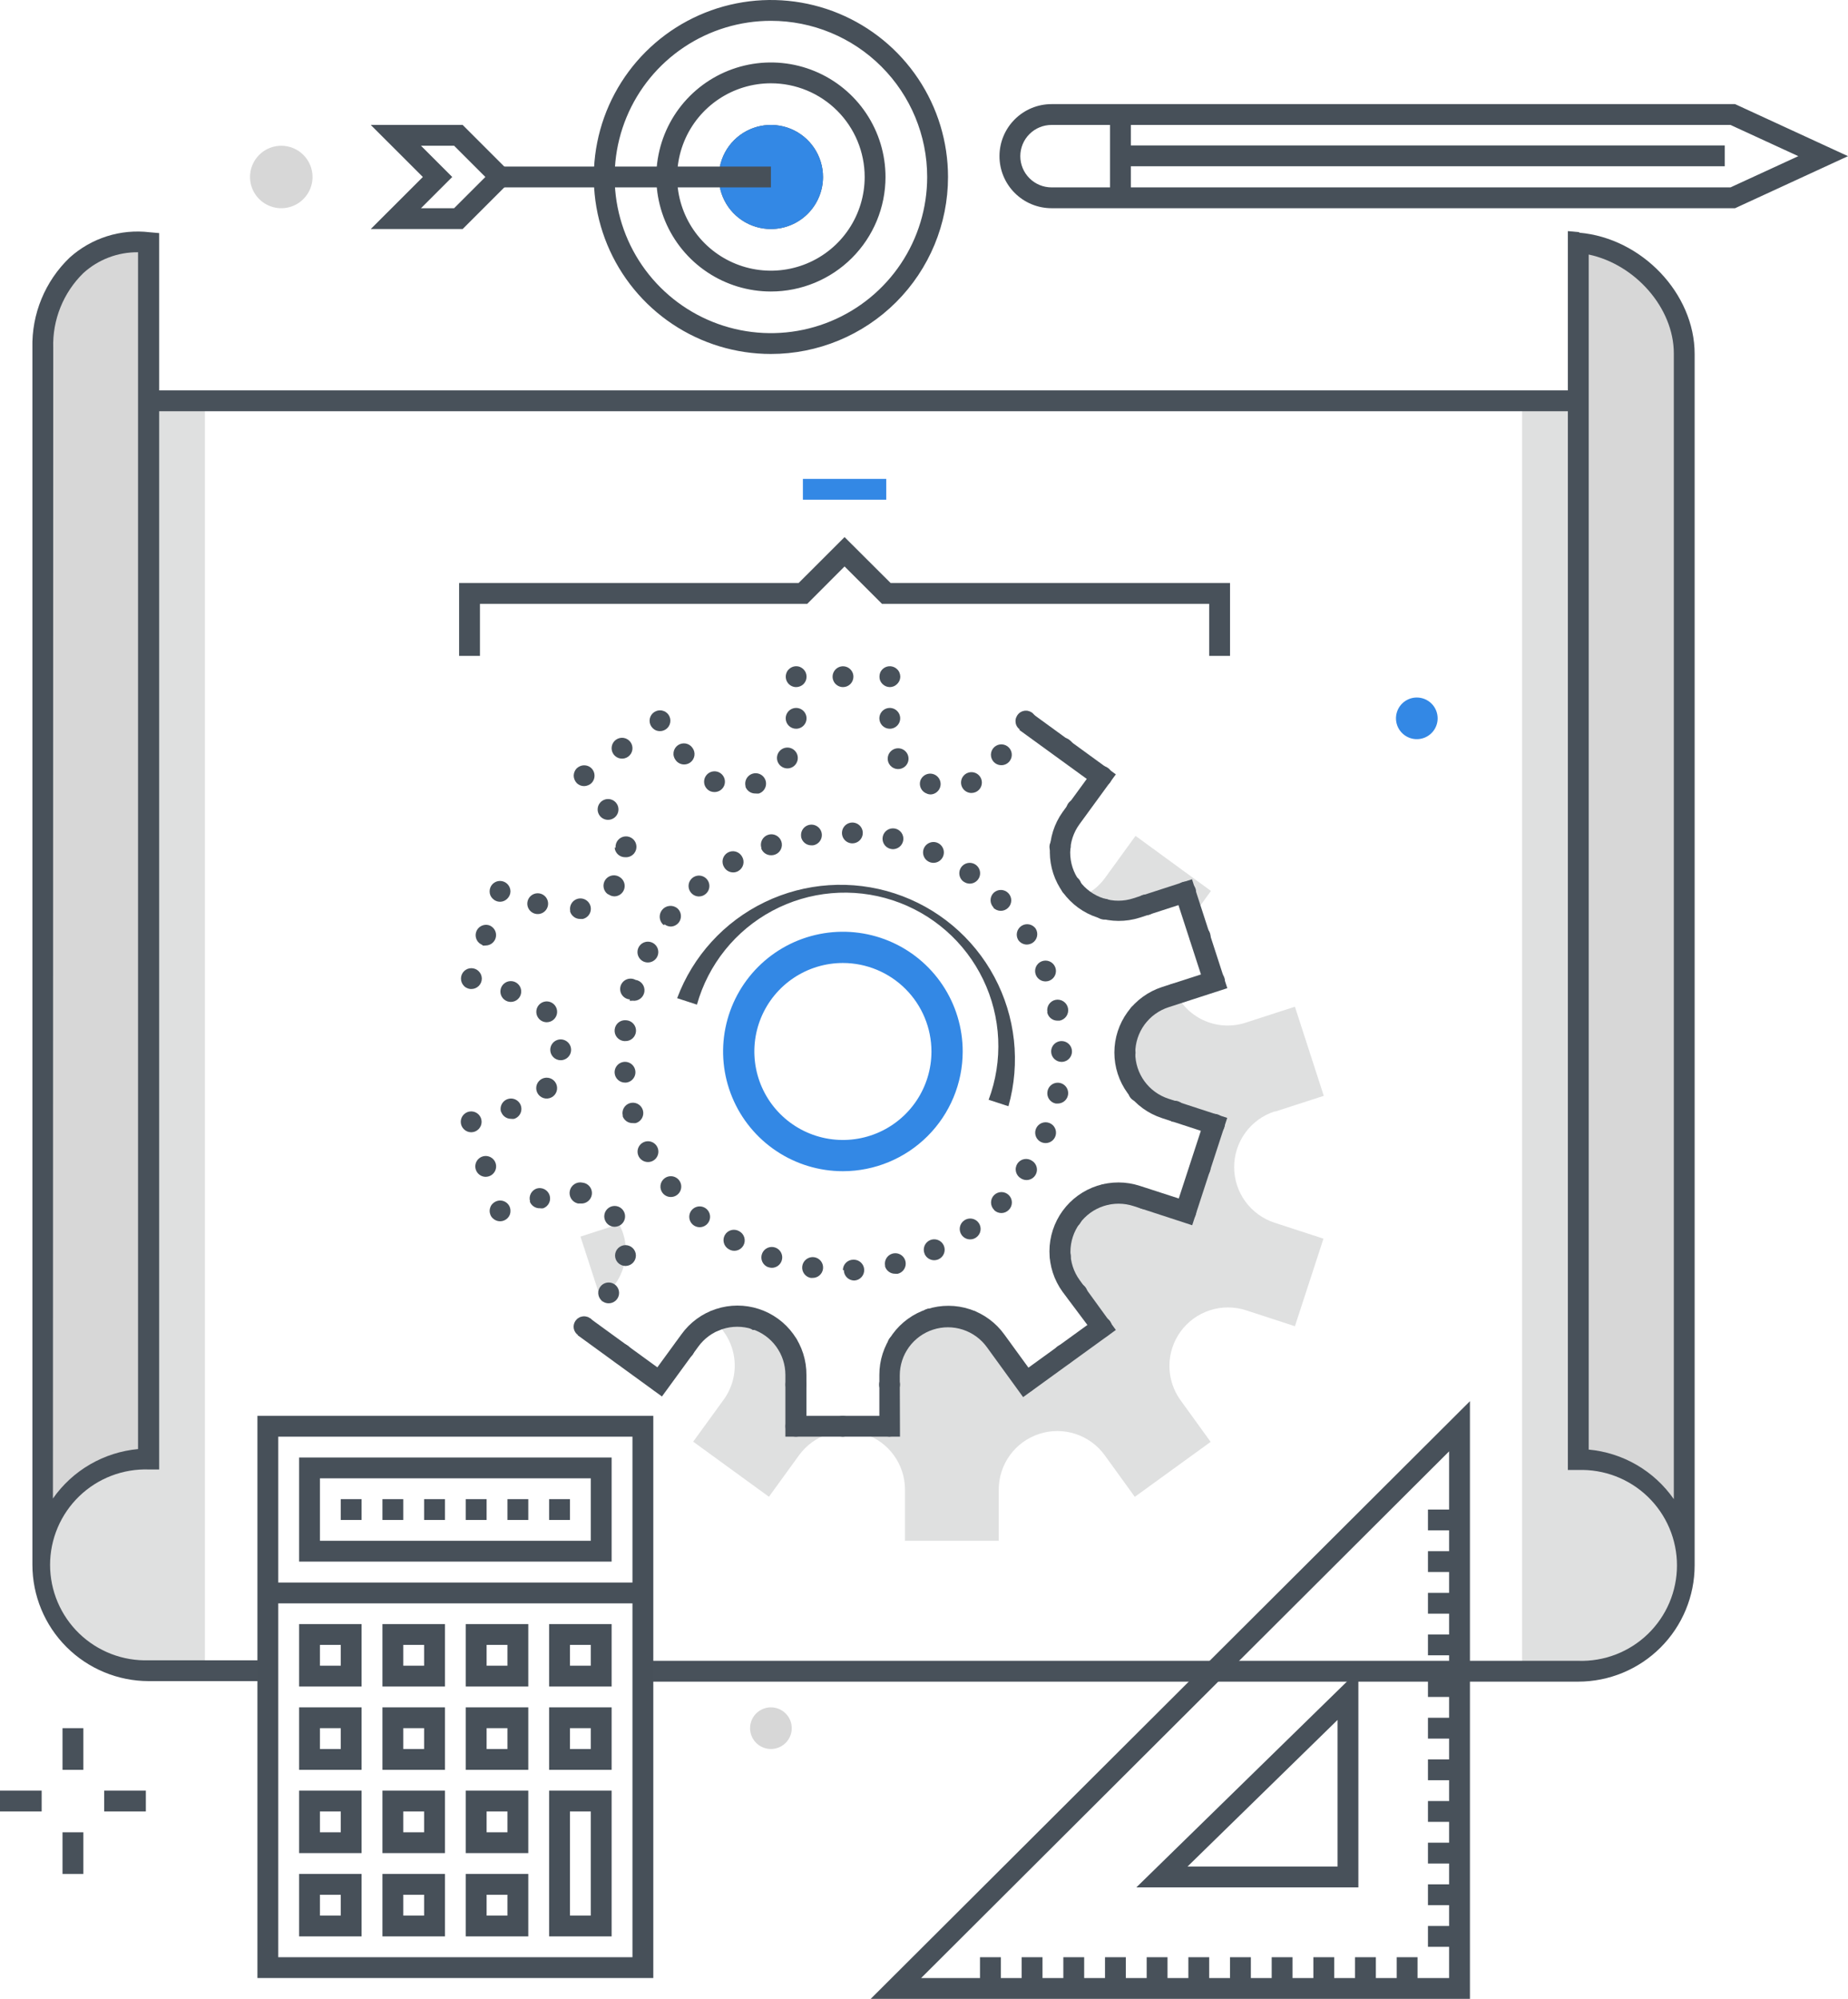 <svg width="184" height="199" viewBox="0 0 184 199" fill="none" xmlns="http://www.w3.org/2000/svg">
<g clip-path="url(#clip0)">
<path d="M156.741 39.904L157.145 40.681V145.26C158.558 145.215 159.965 145.455 161.283 145.965C162.601 146.474 163.803 147.243 164.817 148.226C165.832 149.208 166.639 150.385 167.19 151.685C167.741 152.985 168.025 154.383 168.025 155.795C168.025 157.207 167.741 158.605 167.19 159.905C166.639 161.205 165.832 162.382 164.817 163.365C163.803 164.347 162.601 165.116 161.283 165.626C159.965 166.135 158.558 166.375 157.145 166.331H151.554V39.904H156.741Z" fill="#DFE0E0"/>
<path d="M15.217 39.904L14.812 40.681V145.26C13.4 145.215 11.993 145.455 10.675 145.965C9.357 146.474 8.155 147.243 7.14 148.226C6.125 149.208 5.318 150.385 4.767 151.685C4.216 152.985 3.932 154.383 3.932 155.795C3.932 157.207 4.216 158.605 4.767 159.905C5.318 161.205 6.125 162.382 7.14 163.365C8.155 164.347 9.357 165.116 10.675 165.626C11.993 166.135 13.4 166.375 14.812 166.331H20.403V39.904H15.217Z" fill="#DFE0E0"/>
<path d="M157.322 24.108C163.234 24.108 168.037 29.508 168.037 35.333V156.505C168.037 151.033 162.85 145.84 157.322 145.332V24.108Z" fill="#D7D7D7"/>
<path d="M15.217 24.108C9.304 24.108 3.807 28.814 3.807 34.638V155.8C3.807 150.318 9.667 145.819 15.217 145.311V24.108Z" fill="#D7D7D7"/>
<path d="M156.803 40.94H15.217C14.941 40.94 14.678 40.831 14.483 40.636C14.289 40.442 14.179 40.178 14.179 39.904C14.179 39.629 14.289 39.365 14.483 39.171C14.678 38.976 14.941 38.867 15.217 38.867H156.803C157.078 38.867 157.342 38.976 157.536 39.171C157.731 39.365 157.84 39.629 157.84 39.904C157.84 40.178 157.731 40.442 157.536 40.636C157.342 40.831 157.078 40.94 156.803 40.94Z" fill="#48515A"/>
<path d="M14.812 165.294C13.537 165.336 12.267 165.122 11.077 164.663C9.887 164.205 8.801 163.512 7.884 162.626C6.968 161.74 6.239 160.678 5.741 159.505C5.243 158.331 4.986 157.07 4.986 155.795C4.986 154.521 5.243 153.259 5.741 152.086C6.239 150.912 6.968 149.851 7.884 148.965C8.801 148.078 9.887 147.385 11.077 146.927C12.267 146.469 13.537 146.254 14.812 146.296H15.849V23.206L14.905 23.123C13.472 22.95 12.018 23.086 10.642 23.522C9.266 23.958 8 24.685 6.929 25.652C5.721 26.811 4.768 28.209 4.131 29.756C3.493 31.303 3.185 32.966 3.226 34.638V155.79C3.229 158.86 4.45 161.803 6.622 163.973C8.795 166.144 11.74 167.365 14.812 167.367H26.658V165.294H14.812ZM5.3 34.638C5.257 33.257 5.501 31.881 6.017 30.598C6.533 29.315 7.31 28.154 8.298 27.186C9.786 25.833 11.732 25.092 13.744 25.113V144.265C12.058 144.421 10.427 144.942 8.963 145.792C7.499 146.642 6.239 147.801 5.269 149.188L5.3 34.638Z" fill="#48515A"/>
<path d="M157.239 23.113L156.108 23.009V146.348H157.145C158.42 146.306 159.69 146.52 160.881 146.979C162.071 147.437 163.156 148.13 164.073 149.016C164.99 149.903 165.719 150.964 166.217 152.138C166.714 153.311 166.971 154.573 166.971 155.847C166.971 157.122 166.714 158.383 166.217 159.557C165.719 160.73 164.99 161.791 164.073 162.678C163.156 163.564 162.071 164.257 160.881 164.715C159.69 165.174 158.42 165.388 157.145 165.346H64.31V167.419H157.145C160.217 167.416 163.163 166.196 165.335 164.025C167.507 161.855 168.729 158.911 168.731 155.842V35.24C168.731 29.228 163.473 23.704 157.239 23.165V23.113ZM166.657 149.25C165.689 147.86 164.43 146.699 162.966 145.847C161.502 144.995 159.869 144.472 158.183 144.316V25.341C162.809 26.316 166.657 30.658 166.657 35.188V149.25Z" fill="#48515A"/>
<path d="M65.047 196.927H25.631V140.958H65.047V196.927ZM27.705 194.854H62.972V143.031H27.705V194.854Z" fill="#475059"/>
<path d="M36.003 167.906H29.78V161.688H36.003V167.906ZM31.854 165.833H33.929V163.76H31.854V165.833Z" fill="#475059"/>
<path d="M36.003 176.198H29.78V169.979H36.003V176.198ZM31.854 174.125H33.929V172.052H31.854V174.125Z" fill="#475059"/>
<path d="M36.003 184.49H29.78V178.271H36.003V184.49ZM31.854 182.417H33.929V180.344H31.854V182.417Z" fill="#475059"/>
<path d="M36.003 192.781H29.78V186.562H36.003V192.781ZM31.854 190.708H33.929V188.635H31.854V190.708Z" fill="#475059"/>
<path d="M44.301 167.906H38.078V161.688H44.301V167.906ZM40.152 165.833H42.227V163.76H40.152V165.833Z" fill="#475059"/>
<path d="M44.301 176.198H38.078V169.979H44.301V176.198ZM40.152 174.125H42.227V172.052H40.152V174.125Z" fill="#475059"/>
<path d="M44.301 184.49H38.078V178.271H44.301V184.49ZM40.152 182.417H42.227V180.344H40.152V182.417Z" fill="#475059"/>
<path d="M44.301 192.781H38.078V186.562H44.301V192.781ZM40.152 190.708H42.227V188.635H40.152V190.708Z" fill="#475059"/>
<path d="M52.6 167.906H46.376V161.688H52.6V167.906ZM48.45 165.833H50.525V163.76H48.45V165.833Z" fill="#475059"/>
<path d="M52.6 176.198H46.376V169.979H52.6V176.198ZM48.45 174.125H50.525V172.052H48.45V174.125Z" fill="#475059"/>
<path d="M52.6 184.49H46.376V178.271H52.6V184.49ZM48.45 182.417H50.525V180.344H48.45V182.417Z" fill="#475059"/>
<path d="M52.6 192.781H46.376V186.562H52.6V192.781ZM48.45 190.708H50.525V188.635H48.45V190.708Z" fill="#475059"/>
<path d="M60.898 167.906H54.674V161.688H60.898V167.906ZM56.749 165.833H58.823V163.76H56.749V165.833Z" fill="#475059"/>
<path d="M60.898 176.198H54.674V169.979H60.898V176.198ZM56.749 174.125H58.823V172.052H56.749V174.125Z" fill="#475059"/>
<path d="M60.898 192.781H54.674V178.271H60.898V192.781ZM56.749 190.708H58.823V180.344H56.749V190.708Z" fill="#475059"/>
<path d="M64.01 157.552H26.668V159.625H64.01V157.552Z" fill="#475059"/>
<path d="M60.898 155.469H29.78V145.104H60.898V155.469ZM31.854 153.396H58.823V147.177H31.854V153.396Z" fill="#475059"/>
<path d="M56.749 151.323H54.674V149.25H56.749V151.323ZM52.6 151.323H50.525V149.25H52.6V151.323ZM48.45 151.323H46.376V149.25H48.45V151.323ZM44.301 151.323H42.227V149.25H44.301V151.323ZM40.152 151.323H38.078V149.25H40.152V151.323ZM36.003 151.323H33.929V149.25H36.003V151.323Z" fill="#475059"/>
<path d="M8.298 172.052H6.224V176.198H8.298V172.052Z" fill="#48515A"/>
<path d="M8.298 182.417H6.224V186.563H8.298V182.417Z" fill="#48515A"/>
<path d="M14.522 178.271H10.373V180.344H14.522V178.271Z" fill="#48515A"/>
<path d="M4.149 178.271H0V180.344H4.149V178.271Z" fill="#48515A"/>
<path d="M31.118 17.62C31.118 18.235 30.935 18.836 30.593 19.347C30.252 19.859 29.765 20.257 29.197 20.492C28.628 20.728 28.003 20.789 27.399 20.669C26.795 20.549 26.241 20.253 25.806 19.818C25.37 19.384 25.074 18.83 24.954 18.226C24.834 17.623 24.896 16.998 25.131 16.43C25.367 15.862 25.765 15.376 26.277 15.034C26.789 14.693 27.391 14.51 28.006 14.51C28.831 14.51 29.623 14.838 30.206 15.421C30.79 16.004 31.118 16.795 31.118 17.62Z" fill="#D7D7D7"/>
<path d="M78.832 172.052C78.832 172.462 78.71 172.863 78.482 173.204C78.254 173.545 77.93 173.81 77.551 173.967C77.172 174.124 76.755 174.165 76.353 174.085C75.95 174.005 75.581 173.808 75.29 173.518C75 173.228 74.803 172.859 74.723 172.457C74.643 172.054 74.684 171.638 74.841 171.259C74.998 170.88 75.264 170.556 75.605 170.329C75.946 170.101 76.347 169.979 76.757 169.979C77.308 169.979 77.835 170.198 78.224 170.586C78.613 170.975 78.832 171.502 78.832 172.052Z" fill="#D7D7D7"/>
<path d="M146.358 199H86.694L146.358 139.497V199ZM91.715 196.927H144.283V144.493L91.715 196.927Z" fill="#48515A"/>
<path d="M135.249 187.9H113.145L135.249 166.3V187.9ZM118.238 185.827H133.174V171.233L118.238 185.827Z" fill="#48515A"/>
<path d="M76.757 35.24C73.27 35.24 69.861 34.206 66.961 32.27C64.061 30.334 61.801 27.582 60.466 24.363C59.132 21.143 58.782 17.6 59.463 14.182C60.143 10.764 61.823 7.625 64.289 5.161C66.755 2.697 69.897 1.018 73.317 0.339C76.738 -0.341 80.283 0.008 83.505 1.341C86.728 2.675 89.481 4.933 91.419 7.831C93.357 10.728 94.391 14.135 94.391 17.62C94.391 22.293 92.533 26.774 89.226 30.079C85.919 33.383 81.434 35.24 76.757 35.24ZM76.757 2.073C73.68 2.073 70.672 2.985 68.113 4.693C65.555 6.401 63.56 8.829 62.383 11.67C61.205 14.511 60.897 17.637 61.498 20.653C62.098 23.669 63.58 26.439 65.756 28.613C67.932 30.787 70.704 32.268 73.722 32.868C76.74 33.468 79.869 33.16 82.712 31.983C85.555 30.806 87.985 28.814 89.694 26.257C91.404 23.701 92.316 20.695 92.316 17.62C92.316 13.496 90.677 9.542 87.759 6.627C84.841 3.711 80.884 2.073 76.757 2.073ZM76.757 29.021C74.501 29.021 72.295 28.352 70.418 27.099C68.542 25.847 67.08 24.066 66.216 21.983C65.353 19.899 65.126 17.607 65.567 15.396C66.007 13.184 67.094 11.152 68.689 9.558C70.285 7.964 72.318 6.878 74.531 6.438C76.745 5.998 79.039 6.224 81.124 7.087C83.209 7.95 84.991 9.411 86.244 11.286C87.498 13.161 88.167 15.365 88.167 17.62C88.167 20.643 86.965 23.543 84.825 25.682C82.686 27.82 79.784 29.021 76.757 29.021ZM76.757 8.292C74.911 8.292 73.106 8.839 71.571 9.864C70.036 10.889 68.839 12.346 68.133 14.05C67.426 15.755 67.241 17.63 67.601 19.44C67.962 21.249 68.851 22.911 70.156 24.216C71.462 25.52 73.125 26.409 74.936 26.769C76.747 27.129 78.624 26.944 80.33 26.238C82.036 25.532 83.494 24.336 84.519 22.802C85.545 21.268 86.093 19.465 86.093 17.62C86.093 15.146 85.109 12.773 83.359 11.024C81.608 9.274 79.233 8.292 76.757 8.292Z" fill="#475059"/>
<path d="M76.757 22.802C75.732 22.802 74.729 22.498 73.876 21.929C73.023 21.359 72.358 20.55 71.966 19.603C71.573 18.656 71.471 17.614 71.671 16.609C71.871 15.604 72.365 14.68 73.09 13.955C73.816 13.231 74.74 12.737 75.746 12.537C76.752 12.337 77.794 12.44 78.742 12.832C79.69 13.224 80.5 13.888 81.07 14.741C81.64 15.593 81.944 16.595 81.944 17.62C81.944 18.994 81.397 20.312 80.425 21.284C79.452 22.256 78.133 22.802 76.757 22.802ZM76.757 14.51C76.142 14.51 75.54 14.693 75.029 15.034C74.517 15.376 74.118 15.862 73.882 16.43C73.647 16.998 73.585 17.623 73.705 18.226C73.826 18.83 74.122 19.384 74.557 19.819C74.992 20.253 75.547 20.549 76.15 20.669C76.754 20.789 77.38 20.728 77.948 20.492C78.517 20.257 79.003 19.859 79.345 19.347C79.687 18.836 79.869 18.235 79.869 17.62C79.869 16.795 79.541 16.004 78.958 15.421C78.374 14.838 77.583 14.51 76.757 14.51Z" fill="#475059"/>
<path d="M76.757 13.474C75.937 13.474 75.135 13.717 74.452 14.173C73.77 14.628 73.238 15.276 72.924 16.033C72.61 16.791 72.528 17.624 72.688 18.429C72.848 19.233 73.243 19.971 73.824 20.551C74.404 21.131 75.143 21.526 75.948 21.686C76.753 21.846 77.587 21.764 78.345 21.45C79.103 21.136 79.751 20.605 80.207 19.923C80.663 19.241 80.906 18.44 80.906 17.62C80.906 16.52 80.469 15.466 79.691 14.688C78.913 13.911 77.858 13.474 76.757 13.474Z" fill="#3388E5"/>
<path d="M76.757 22.802C75.732 22.802 74.729 22.498 73.876 21.929C73.023 21.359 72.358 20.55 71.966 19.603C71.573 18.656 71.471 17.614 71.671 16.609C71.871 15.604 72.365 14.68 73.09 13.955C73.816 13.231 74.74 12.737 75.746 12.537C76.752 12.337 77.794 12.44 78.742 12.832C79.69 13.224 80.5 13.888 81.07 14.741C81.64 15.593 81.944 16.595 81.944 17.62C81.944 18.994 81.397 20.312 80.425 21.284C79.452 22.256 78.133 22.802 76.757 22.802ZM76.757 14.51C76.142 14.51 75.54 14.693 75.029 15.034C74.517 15.376 74.118 15.862 73.882 16.43C73.647 16.998 73.585 17.623 73.705 18.226C73.826 18.83 74.122 19.384 74.557 19.819C74.992 20.253 75.547 20.549 76.15 20.669C76.754 20.789 77.38 20.728 77.948 20.492C78.517 20.257 79.003 19.859 79.345 19.347C79.687 18.836 79.869 18.235 79.869 17.62C79.869 16.795 79.541 16.004 78.958 15.421C78.374 14.838 77.583 14.51 76.757 14.51Z" fill="#3388E5"/>
<path d="M76.757 16.583H48.751V18.656H76.757V16.583Z" fill="#475059"/>
<path d="M46.065 22.802H36.916L42.102 17.62L36.916 12.438H46.065L51.251 17.62L46.065 22.802ZM41.916 20.729H45.214L48.326 17.62L45.214 14.51H41.916L45.028 17.62L41.916 20.729Z" fill="#475059"/>
<path d="M172.756 20.729H104.701C103.326 20.729 102.007 20.183 101.034 19.211C100.061 18.239 99.515 16.921 99.515 15.547C99.515 14.172 100.061 12.854 101.034 11.883C102.007 10.911 103.326 10.365 104.701 10.365H172.756L184 15.547L172.756 20.729ZM104.701 12.438C103.876 12.438 103.084 12.765 102.501 13.348C101.917 13.931 101.589 14.722 101.589 15.547C101.589 16.372 101.917 17.162 102.501 17.745C103.084 18.329 103.876 18.656 104.701 18.656H172.3L179.052 15.547L172.3 12.438H104.701Z" fill="#475059"/>
<path d="M112.595 11.816H110.52V19.693H112.595V11.816Z" fill="#475059"/>
<path d="M171.729 14.479H111.558V16.552H171.729V14.479Z" fill="#475059"/>
<path d="M113.196 90.379L118.061 88.804L118.808 91.125L120.571 88.7L113.062 83.217L110.054 87.363C109.448 88.21 108.624 88.877 107.668 89.291C108.415 89.948 109.322 90.397 110.299 90.592C111.275 90.787 112.285 90.721 113.228 90.4" fill="#DFE0E0"/>
<path d="M61.645 121.867L57.796 123.111L59.923 129.661L61.167 127.951C61.819 127.088 62.211 126.056 62.295 124.978C62.38 123.9 62.154 122.821 61.645 121.867Z" fill="#DFE0E0"/>
<path d="M126.94 110.673L131.805 109.098L128.932 100.225L124.067 101.801C122.751 102.242 121.32 102.194 120.038 101.664C118.755 101.135 117.707 100.16 117.086 98.92L116.049 99.251C114.878 99.631 113.858 100.372 113.134 101.367C112.41 102.362 112.021 103.561 112.021 104.791C112.021 106.021 112.41 107.22 113.134 108.215C113.858 109.21 114.878 109.951 116.049 110.331L120.903 111.917L118.061 120.623L113.207 119.048C112.036 118.664 110.774 118.661 109.602 119.039C108.429 119.417 107.407 120.156 106.681 121.151C105.955 122.145 105.563 123.344 105.562 124.575C105.56 125.806 105.949 127.006 106.672 128.003L109.68 132.148L102.119 137.621L99.121 133.475C98.398 132.479 97.379 131.738 96.209 131.356C95.039 130.975 93.778 130.973 92.607 131.352C91.436 131.731 90.415 132.47 89.69 133.464C88.965 134.458 88.574 135.655 88.572 136.885V141.995H79.237V136.885C79.235 135.918 78.993 134.966 78.532 134.115C78.072 133.265 77.407 132.541 76.598 132.01C75.789 131.479 74.861 131.157 73.897 131.072C72.933 130.988 71.962 131.144 71.073 131.527C72.206 132.467 72.936 133.804 73.114 135.265C73.291 136.726 72.902 138.199 72.028 139.383L69.019 143.529L76.56 149.012L79.568 144.866C80.293 143.873 81.314 143.135 82.484 142.757C83.654 142.379 84.914 142.38 86.083 142.761C87.253 143.141 88.272 143.882 88.994 144.876C89.717 145.87 90.106 147.068 90.107 148.296V153.396H99.442V148.286C99.444 147.056 99.836 145.859 100.561 144.865C101.285 143.871 102.306 143.132 103.478 142.753C104.649 142.374 105.909 142.376 107.08 142.757C108.25 143.139 109.269 143.88 109.991 144.876L112.989 149.022L120.54 143.549L117.543 139.404C116.821 138.408 116.434 137.21 116.435 135.98C116.437 134.751 116.828 133.554 117.552 132.56C118.276 131.566 119.296 130.827 120.466 130.447C121.637 130.068 122.897 130.069 124.067 130.449L128.932 132.034L131.774 123.318L126.909 121.732C125.738 121.352 124.718 120.611 123.994 119.616C123.271 118.621 122.881 117.422 122.881 116.192C122.881 114.962 123.271 113.763 123.994 112.768C124.718 111.773 125.738 111.032 126.909 110.652" fill="#DFE0E0"/>
<path d="M100.407 110.134L98.436 109.491C99.158 107.561 99.481 105.506 99.387 103.448C99.293 101.389 98.783 99.372 97.888 97.516C96.993 95.659 95.732 94.003 94.18 92.647C92.629 91.29 90.818 90.261 88.858 89.622C86.898 88.983 84.829 88.746 82.775 88.927C80.721 89.107 78.725 89.701 76.906 90.672C75.088 91.643 73.485 92.972 72.194 94.578C70.903 96.184 69.95 98.035 69.393 100.018L67.422 99.376C68.988 95.181 72.116 91.753 76.152 89.809C80.188 87.865 84.82 87.555 89.079 88.945C93.339 90.334 96.896 93.315 99.007 97.263C101.118 101.213 101.62 105.824 100.407 110.134Z" fill="#475059"/>
<path d="M83.925 116.602C81.566 116.602 79.259 115.902 77.298 114.593C75.336 113.283 73.807 111.422 72.904 109.244C72.002 107.066 71.765 104.669 72.226 102.357C72.686 100.045 73.822 97.921 75.49 96.254C77.158 94.587 79.284 93.452 81.598 92.992C83.912 92.532 86.31 92.768 88.49 93.67C90.669 94.572 92.532 96.1 93.843 98.06C95.154 100.02 95.853 102.325 95.853 104.682C95.851 107.843 94.593 110.873 92.357 113.107C90.12 115.342 87.088 116.599 83.925 116.602ZM83.925 95.872C82.181 95.872 80.477 96.389 79.027 97.357C77.577 98.325 76.447 99.701 75.779 101.311C75.112 102.921 74.937 104.692 75.278 106.401C75.618 108.11 76.457 109.68 77.691 110.912C78.924 112.144 80.495 112.983 82.205 113.323C83.915 113.663 85.688 113.488 87.299 112.822C88.91 112.155 90.287 111.026 91.256 109.577C92.225 108.128 92.742 106.425 92.742 104.682C92.739 102.347 91.809 100.107 90.156 98.456C88.503 96.804 86.262 95.875 83.925 95.872Z" fill="#3388E5"/>
<path d="M83.925 126.448C83.925 126.173 84.034 125.909 84.229 125.715C84.423 125.521 84.687 125.411 84.962 125.411C85.098 125.405 85.234 125.426 85.363 125.473C85.491 125.519 85.609 125.59 85.709 125.682C85.81 125.774 85.891 125.885 85.949 126.008C86.007 126.132 86.04 126.265 86.046 126.401C86.052 126.537 86.031 126.673 85.985 126.801C85.939 126.93 85.867 127.047 85.775 127.148C85.683 127.248 85.572 127.33 85.449 127.388C85.325 127.445 85.192 127.478 85.055 127.484C84.78 127.484 84.517 127.375 84.322 127.181C84.128 126.986 84.018 126.723 84.018 126.448H83.925ZM80.772 127.236C80.496 127.197 80.248 127.051 80.081 126.829C79.913 126.608 79.841 126.329 79.88 126.054C79.918 125.779 80.064 125.531 80.286 125.364C80.508 125.197 80.787 125.124 81.062 125.163C81.334 125.201 81.58 125.346 81.746 125.566C81.911 125.786 81.982 126.062 81.944 126.334C81.909 126.583 81.784 126.811 81.593 126.975C81.402 127.139 81.158 127.228 80.906 127.225H80.761L80.772 127.236ZM88.136 126.054C88.087 125.855 88.097 125.646 88.167 125.453C88.237 125.26 88.362 125.092 88.527 124.97C88.692 124.849 88.89 124.779 89.095 124.769C89.3 124.76 89.503 124.811 89.679 124.917C89.855 125.023 89.995 125.178 90.082 125.364C90.169 125.55 90.199 125.757 90.168 125.96C90.138 126.163 90.047 126.352 89.909 126.503C89.771 126.655 89.591 126.762 89.391 126.811C89.309 126.821 89.225 126.821 89.142 126.811C88.905 126.818 88.673 126.743 88.484 126.6C88.296 126.457 88.162 126.253 88.105 126.023L88.136 126.054ZM76.508 126.168C76.379 126.124 76.259 126.054 76.156 125.963C76.053 125.873 75.97 125.762 75.91 125.639C75.85 125.516 75.815 125.381 75.808 125.245C75.8 125.108 75.82 124.971 75.865 124.841C75.955 124.582 76.144 124.368 76.391 124.248C76.638 124.127 76.923 124.11 77.183 124.199C77.313 124.243 77.432 124.313 77.535 124.403C77.638 124.494 77.722 124.605 77.781 124.728C77.841 124.851 77.876 124.985 77.884 125.122C77.891 125.259 77.872 125.396 77.826 125.525C77.755 125.728 77.623 125.903 77.449 126.027C77.274 126.152 77.065 126.219 76.851 126.22C76.734 126.219 76.618 126.198 76.508 126.158V126.168ZM92.067 124.841C91.955 124.591 91.947 124.307 92.044 124.05C92.141 123.794 92.336 123.586 92.586 123.473C92.838 123.359 93.124 123.35 93.383 123.447C93.642 123.544 93.852 123.74 93.966 123.992C94.08 124.243 94.089 124.53 93.992 124.788C93.895 125.047 93.699 125.256 93.447 125.37C93.31 125.43 93.161 125.462 93.011 125.463C92.812 125.463 92.617 125.405 92.449 125.296C92.282 125.188 92.149 125.034 92.067 124.852V124.841ZM72.556 124.365C72.319 124.228 72.146 124.003 72.074 123.739C72.002 123.475 72.037 123.193 72.173 122.955C72.24 122.836 72.331 122.732 72.439 122.648C72.548 122.565 72.671 122.503 72.803 122.468C72.936 122.432 73.073 122.423 73.209 122.441C73.345 122.459 73.475 122.503 73.594 122.572C73.718 122.636 73.827 122.726 73.916 122.834C74.004 122.942 74.07 123.067 74.109 123.201C74.148 123.335 74.16 123.476 74.143 123.615C74.126 123.754 74.081 123.888 74.011 124.009C73.941 124.13 73.847 124.235 73.735 124.319C73.623 124.403 73.496 124.463 73.36 124.497C73.224 124.53 73.083 124.535 72.945 124.513C72.807 124.49 72.675 124.44 72.556 124.365ZM95.75 122.955C95.67 122.844 95.613 122.718 95.583 122.584C95.552 122.451 95.548 122.313 95.572 122.178C95.595 122.043 95.644 121.914 95.718 121.798C95.791 121.683 95.886 121.583 95.999 121.504C96.223 121.345 96.501 121.281 96.773 121.326C97.044 121.372 97.286 121.524 97.446 121.748C97.605 121.972 97.669 122.25 97.623 122.521C97.578 122.792 97.426 123.034 97.202 123.193C97.027 123.32 96.816 123.389 96.6 123.39C96.434 123.391 96.27 123.352 96.122 123.276C95.974 123.201 95.846 123.09 95.75 122.955ZM68.978 121.919C68.796 121.758 68.675 121.538 68.639 121.298C68.602 121.057 68.651 120.812 68.777 120.604C68.903 120.396 69.099 120.239 69.329 120.161C69.559 120.082 69.809 120.087 70.037 120.174C70.263 120.261 70.453 120.425 70.571 120.638C70.689 120.85 70.729 121.098 70.683 121.336C70.637 121.575 70.509 121.79 70.32 121.944C70.132 122.098 69.895 122.181 69.652 122.178C69.404 122.175 69.164 122.083 68.978 121.919ZM98.976 120.447C98.782 120.253 98.674 119.99 98.674 119.716C98.674 119.442 98.782 119.18 98.976 118.985C99.072 118.888 99.187 118.811 99.313 118.759C99.44 118.706 99.575 118.679 99.712 118.679C99.849 118.679 99.985 118.706 100.111 118.759C100.237 118.811 100.352 118.888 100.449 118.985C100.642 119.18 100.75 119.442 100.75 119.716C100.75 119.99 100.642 120.253 100.449 120.447C100.352 120.548 100.236 120.628 100.108 120.684C99.98 120.739 99.841 120.768 99.702 120.768C99.435 120.767 99.178 120.663 98.986 120.478L98.976 120.447ZM65.98 118.778C65.895 118.671 65.832 118.548 65.795 118.416C65.758 118.284 65.747 118.147 65.764 118.011C65.78 117.875 65.823 117.744 65.891 117.624C65.958 117.505 66.049 117.401 66.157 117.317C66.318 117.191 66.513 117.116 66.718 117.101C66.922 117.086 67.126 117.132 67.304 117.233C67.483 117.333 67.627 117.485 67.719 117.667C67.812 117.85 67.848 118.056 67.823 118.259C67.799 118.462 67.715 118.653 67.582 118.809C67.448 118.964 67.272 119.077 67.075 119.132C66.878 119.188 66.669 119.184 66.474 119.121C66.279 119.058 66.107 118.939 65.98 118.778ZM101.652 117.317C101.529 117.247 101.423 117.153 101.338 117.041C101.253 116.928 101.192 116.8 101.158 116.663C101.125 116.527 101.119 116.385 101.143 116.246C101.166 116.107 101.217 115.974 101.293 115.856C101.369 115.738 101.469 115.636 101.586 115.557C101.702 115.479 101.834 115.424 101.972 115.398C102.111 115.372 102.253 115.374 102.39 115.405C102.528 115.435 102.658 115.493 102.772 115.575C102.96 115.697 103.104 115.875 103.181 116.085C103.259 116.294 103.267 116.524 103.204 116.738C103.141 116.952 103.011 117.141 102.832 117.275C102.653 117.409 102.436 117.482 102.212 117.483C102.013 117.482 101.819 117.424 101.652 117.317ZM63.595 115.13C63.501 114.948 63.463 114.742 63.486 114.538C63.51 114.335 63.593 114.143 63.725 113.986C63.857 113.83 64.033 113.716 64.23 113.66C64.427 113.603 64.636 113.606 64.832 113.668C65.027 113.73 65.2 113.849 65.328 114.009C65.455 114.169 65.533 114.363 65.55 114.567C65.568 114.771 65.524 114.976 65.425 115.156C65.327 115.335 65.177 115.481 64.995 115.575C64.847 115.651 64.684 115.69 64.518 115.689C64.327 115.69 64.14 115.638 63.977 115.539C63.815 115.44 63.682 115.299 63.595 115.13ZM103.726 113.731C103.486 113.636 103.29 113.455 103.176 113.223C103.063 112.992 103.039 112.726 103.111 112.479C103.183 112.231 103.345 112.019 103.564 111.884C103.784 111.749 104.047 111.7 104.3 111.748C104.554 111.796 104.781 111.937 104.936 112.143C105.091 112.349 105.164 112.605 105.14 112.862C105.117 113.119 104.998 113.358 104.807 113.532C104.617 113.706 104.368 113.802 104.11 113.803C103.979 113.803 103.848 113.779 103.726 113.731ZM62.018 111.108C61.941 110.844 61.972 110.561 62.104 110.32C62.236 110.079 62.459 109.9 62.723 109.823C62.854 109.785 62.991 109.773 63.126 109.788C63.262 109.803 63.393 109.844 63.513 109.909C63.632 109.975 63.737 110.063 63.822 110.169C63.908 110.275 63.971 110.397 64.01 110.528C64.087 110.792 64.055 111.075 63.923 111.316C63.791 111.558 63.568 111.736 63.304 111.813C63.208 111.824 63.11 111.824 63.014 111.813C62.782 111.822 62.554 111.754 62.366 111.619C62.178 111.483 62.041 111.289 61.976 111.067L62.018 111.108ZM105.116 109.865C104.982 109.839 104.854 109.786 104.74 109.711C104.626 109.635 104.528 109.537 104.452 109.424C104.375 109.31 104.322 109.182 104.296 109.048C104.269 108.914 104.27 108.776 104.297 108.642C104.332 108.448 104.422 108.269 104.555 108.125C104.688 107.981 104.86 107.878 105.049 107.827C105.239 107.776 105.44 107.781 105.627 107.839C105.814 107.898 105.981 108.008 106.108 108.158C106.235 108.308 106.317 108.491 106.344 108.685C106.372 108.879 106.343 109.078 106.262 109.256C106.181 109.435 106.05 109.587 105.886 109.695C105.722 109.802 105.53 109.861 105.334 109.865H105.137H105.116ZM61.199 106.848C61.179 106.644 61.22 106.439 61.318 106.258C61.415 106.078 61.563 105.93 61.745 105.834C61.926 105.738 62.132 105.698 62.336 105.718C62.54 105.739 62.733 105.82 62.891 105.95C63.05 106.081 63.166 106.255 63.224 106.452C63.283 106.648 63.283 106.858 63.223 107.054C63.162 107.25 63.045 107.423 62.886 107.553C62.727 107.682 62.533 107.762 62.329 107.781H62.236C61.978 107.783 61.728 107.688 61.537 107.515C61.345 107.343 61.224 107.105 61.199 106.848ZM104.66 104.682C104.66 104.477 104.721 104.277 104.835 104.106C104.949 103.936 105.111 103.803 105.3 103.725C105.49 103.646 105.698 103.626 105.899 103.666C106.101 103.706 106.285 103.804 106.431 103.949C106.576 104.094 106.674 104.279 106.714 104.48C106.754 104.681 106.734 104.89 106.655 105.079C106.577 105.268 106.444 105.43 106.273 105.544C106.103 105.658 105.902 105.719 105.697 105.719C105.422 105.719 105.158 105.61 104.964 105.415C104.769 105.221 104.66 104.957 104.66 104.682ZM62.132 103.646C61.858 103.62 61.606 103.486 61.431 103.274C61.256 103.062 61.172 102.79 61.199 102.516C61.21 102.379 61.249 102.245 61.313 102.123C61.377 102.001 61.465 101.893 61.571 101.805C61.677 101.717 61.8 101.652 61.932 101.612C62.064 101.572 62.202 101.559 62.34 101.573C62.615 101.587 62.873 101.709 63.058 101.913C63.243 102.117 63.339 102.386 63.325 102.661C63.311 102.936 63.189 103.194 62.984 103.379C62.78 103.564 62.511 103.66 62.236 103.646H62.132ZM104.286 100.754C104.235 100.485 104.292 100.206 104.445 99.979C104.599 99.751 104.836 99.594 105.106 99.541C105.381 99.489 105.666 99.548 105.897 99.706C106.128 99.863 106.288 100.106 106.34 100.381C106.392 100.656 106.333 100.94 106.176 101.172C106.018 101.403 105.775 101.562 105.5 101.614H105.303C105.059 101.619 104.821 101.537 104.631 101.383C104.441 101.23 104.312 101.014 104.266 100.775L104.286 100.754ZM62.723 99.5C62.568 99.491 62.417 99.447 62.282 99.372C62.146 99.297 62.029 99.193 61.939 99.067C61.849 98.94 61.788 98.796 61.762 98.643C61.735 98.49 61.743 98.333 61.785 98.184C61.827 98.035 61.902 97.897 62.005 97.781C62.107 97.664 62.235 97.572 62.377 97.512C62.52 97.451 62.675 97.423 62.83 97.43C62.985 97.437 63.136 97.478 63.273 97.552C63.409 97.571 63.54 97.618 63.658 97.688C63.777 97.758 63.88 97.851 63.962 97.961C64.045 98.072 64.105 98.197 64.138 98.33C64.172 98.463 64.18 98.602 64.16 98.738C64.14 98.874 64.094 99.005 64.023 99.123C63.953 99.242 63.86 99.345 63.75 99.427C63.639 99.509 63.514 99.569 63.381 99.603C63.247 99.637 63.108 99.644 62.972 99.624C62.876 99.638 62.778 99.638 62.682 99.624L62.723 99.5ZM103.135 97.054C103.033 96.798 103.037 96.513 103.146 96.26C103.255 96.007 103.46 95.808 103.716 95.707C103.972 95.605 104.258 95.609 104.51 95.718C104.763 95.827 104.963 96.031 105.064 96.287C105.115 96.413 105.14 96.549 105.138 96.685C105.136 96.821 105.107 96.956 105.054 97.081C105 97.206 104.921 97.32 104.824 97.414C104.726 97.509 104.61 97.584 104.483 97.634C104.361 97.683 104.231 97.707 104.1 97.707C103.892 97.707 103.689 97.645 103.517 97.529C103.345 97.412 103.212 97.247 103.135 97.054ZM64.03 95.707C63.848 95.612 63.698 95.466 63.6 95.287C63.501 95.107 63.457 94.903 63.475 94.698C63.492 94.494 63.57 94.3 63.698 94.14C63.826 93.98 63.998 93.861 64.193 93.799C64.389 93.737 64.598 93.734 64.795 93.791C64.992 93.847 65.168 93.961 65.3 94.117C65.433 94.274 65.516 94.466 65.539 94.669C65.562 94.873 65.524 95.079 65.43 95.261C65.343 95.43 65.21 95.572 65.048 95.67C64.885 95.769 64.698 95.821 64.507 95.821C64.341 95.821 64.178 95.782 64.03 95.707ZM101.372 93.561C101.24 93.331 101.202 93.058 101.265 92.801C101.329 92.543 101.488 92.319 101.712 92.176C101.935 92.032 102.205 91.98 102.466 92.029C102.727 92.079 102.959 92.226 103.114 92.442C103.262 92.673 103.313 92.953 103.255 93.221C103.196 93.489 103.034 93.723 102.803 93.872C102.634 93.975 102.441 94.033 102.243 94.038C102.069 94.038 101.899 93.994 101.746 93.91C101.594 93.827 101.465 93.707 101.372 93.561ZM66.105 92.12C65.878 91.946 65.73 91.688 65.693 91.405C65.656 91.121 65.733 90.834 65.908 90.607C66.082 90.38 66.34 90.232 66.624 90.195C66.908 90.158 67.195 90.236 67.422 90.41C67.584 90.544 67.702 90.724 67.759 90.926C67.816 91.128 67.811 91.343 67.743 91.542C67.676 91.741 67.55 91.915 67.381 92.04C67.213 92.166 67.01 92.237 66.8 92.245C66.566 92.243 66.339 92.163 66.157 92.017L66.105 92.12ZM98.934 90.358C98.837 90.262 98.76 90.147 98.707 90.021C98.654 89.895 98.627 89.759 98.627 89.623C98.627 89.486 98.654 89.35 98.707 89.224C98.76 89.098 98.837 88.983 98.934 88.887C99.033 88.793 99.149 88.719 99.276 88.67C99.404 88.621 99.539 88.598 99.675 88.601C99.812 88.604 99.946 88.635 100.071 88.69C100.195 88.745 100.308 88.824 100.402 88.923C100.496 89.022 100.569 89.138 100.618 89.265C100.668 89.392 100.691 89.528 100.688 89.664C100.684 89.8 100.654 89.934 100.599 90.059C100.544 90.183 100.464 90.296 100.366 90.389C100.173 90.575 99.917 90.679 99.65 90.68C99.508 90.681 99.368 90.653 99.238 90.597C99.108 90.542 98.99 90.461 98.893 90.358H98.934ZM68.812 88.887C68.677 88.732 68.592 88.541 68.566 88.337C68.54 88.134 68.576 87.927 68.667 87.744C68.759 87.561 68.903 87.408 69.081 87.307C69.26 87.205 69.464 87.159 69.669 87.173C69.873 87.188 70.069 87.263 70.231 87.388C70.393 87.514 70.514 87.685 70.579 87.879C70.644 88.074 70.65 88.283 70.596 88.481C70.541 88.679 70.43 88.856 70.275 88.99C70.088 89.155 69.849 89.247 69.6 89.249C69.451 89.249 69.302 89.217 69.166 89.154C69.03 89.092 68.909 89 68.812 88.887ZM95.957 87.788C95.754 87.647 95.609 87.437 95.547 87.198C95.485 86.958 95.51 86.705 95.619 86.483C95.728 86.26 95.913 86.085 96.14 85.987C96.367 85.888 96.622 85.875 96.858 85.948C97.095 86.022 97.297 86.177 97.429 86.386C97.561 86.596 97.613 86.845 97.577 87.09C97.541 87.334 97.418 87.558 97.232 87.72C97.045 87.882 96.806 87.973 96.559 87.975C96.343 87.973 96.132 87.904 95.957 87.778V87.788ZM72.1 86.337C72.025 86.219 71.975 86.087 71.952 85.949C71.929 85.811 71.935 85.67 71.968 85.534C72.001 85.399 72.062 85.271 72.146 85.159C72.23 85.047 72.335 84.954 72.456 84.884C72.578 84.814 72.712 84.769 72.85 84.752C72.989 84.735 73.13 84.747 73.264 84.785C73.399 84.825 73.524 84.89 73.632 84.979C73.74 85.067 73.83 85.177 73.895 85.3C74.031 85.537 74.068 85.818 73.998 86.082C73.928 86.346 73.757 86.572 73.521 86.71C73.366 86.807 73.186 86.857 73.002 86.855C72.82 86.856 72.64 86.808 72.482 86.717C72.323 86.626 72.192 86.495 72.1 86.337ZM92.513 85.808C92.326 85.724 92.168 85.585 92.06 85.411C91.952 85.236 91.898 85.033 91.905 84.828C91.912 84.623 91.98 84.424 92.101 84.258C92.221 84.091 92.388 83.964 92.581 83.893C92.773 83.821 92.983 83.809 93.183 83.856C93.383 83.904 93.564 84.01 93.704 84.161C93.843 84.312 93.934 84.501 93.966 84.704C93.998 84.906 93.969 85.114 93.883 85.3C93.799 85.48 93.666 85.633 93.499 85.739C93.332 85.846 93.137 85.902 92.939 85.902C92.792 85.901 92.647 85.869 92.513 85.808ZM75.814 84.44C75.724 84.178 75.743 83.891 75.865 83.642C75.988 83.393 76.204 83.203 76.467 83.114C76.73 83.024 77.017 83.043 77.266 83.165C77.515 83.288 77.705 83.504 77.795 83.767C77.884 84.025 77.868 84.308 77.75 84.555C77.631 84.802 77.42 84.991 77.162 85.083C77.052 85.123 76.936 85.144 76.82 85.145C76.594 85.157 76.37 85.094 76.182 84.967C75.995 84.84 75.855 84.655 75.782 84.44H75.814ZM88.79 84.534C88.527 84.503 88.285 84.373 88.115 84.171C87.945 83.968 87.858 83.708 87.873 83.444C87.889 83.18 88.004 82.932 88.197 82.75C88.389 82.569 88.644 82.468 88.909 82.468C89.174 82.468 89.428 82.569 89.621 82.75C89.814 82.932 89.929 83.18 89.945 83.444C89.96 83.708 89.873 83.968 89.703 84.171C89.533 84.373 89.291 84.503 89.028 84.534C88.949 84.544 88.869 84.544 88.79 84.534ZM79.766 83.279C79.737 83.076 79.769 82.87 79.858 82.685C79.947 82.5 80.089 82.346 80.265 82.242C80.442 82.137 80.646 82.088 80.85 82.099C81.055 82.111 81.252 82.183 81.416 82.306C81.58 82.429 81.704 82.598 81.772 82.792C81.839 82.985 81.848 83.194 81.797 83.393C81.746 83.591 81.637 83.77 81.484 83.907C81.331 84.043 81.141 84.132 80.938 84.16H80.792C80.541 84.163 80.297 84.074 80.106 83.91C79.915 83.746 79.79 83.518 79.755 83.269L79.766 83.279ZM84.869 83.963C84.664 83.963 84.463 83.903 84.293 83.789C84.122 83.675 83.989 83.513 83.91 83.324C83.832 83.134 83.811 82.926 83.852 82.725C83.891 82.524 83.99 82.339 84.135 82.194C84.28 82.049 84.465 81.951 84.666 81.91C84.868 81.871 85.076 81.891 85.266 81.969C85.455 82.048 85.617 82.181 85.731 82.351C85.845 82.522 85.906 82.722 85.906 82.927C85.906 83.202 85.797 83.466 85.602 83.66C85.408 83.854 85.144 83.963 84.869 83.963Z" fill="#48515A"/>
<path d="M89.609 143.031H78.199V136.885C78.201 135.873 77.882 134.886 77.287 134.066C76.692 133.247 75.853 132.637 74.89 132.324C73.926 132.01 72.888 132.01 71.925 132.323C70.962 132.636 70.122 133.246 69.528 134.066L65.908 139.03L57.527 132.936L58.751 131.257L65.451 136.128L67.847 132.843C68.697 131.659 69.901 130.776 71.286 130.322C72.671 129.867 74.164 129.865 75.55 130.315C76.937 130.766 78.144 131.645 78.996 132.826C79.849 134.007 80.304 135.429 80.294 136.885V140.958H87.555V136.885C87.55 135.43 88.008 134.012 88.863 132.834C89.717 131.656 90.924 130.781 92.309 130.333C93.695 129.886 95.186 129.889 96.569 130.344C97.952 130.799 99.154 131.681 100.002 132.864L102.399 136.16L108.269 131.91L105.801 128.614C104.948 127.44 104.489 126.027 104.49 124.576C104.492 123.126 104.953 121.713 105.808 120.541C106.663 119.369 107.868 118.498 109.249 118.052C110.631 117.607 112.118 117.611 113.497 118.063L117.366 119.317L119.565 112.58L115.696 111.316C114.318 110.867 113.117 109.995 112.265 108.823C111.413 107.651 110.955 106.24 110.955 104.791C110.955 103.343 111.413 101.931 112.265 100.759C113.117 99.588 114.318 98.715 115.696 98.267L119.576 97.013L117.335 90.11L113.466 91.364C112.093 91.798 110.619 91.789 109.251 91.34C107.884 90.891 106.692 90.023 105.844 88.86C104.997 87.697 104.537 86.298 104.529 84.859C104.521 83.421 104.966 82.016 105.801 80.844L108.207 77.548L101.496 72.676L102.72 70.997L111.101 77.092L107.481 82.056C106.883 82.874 106.559 83.86 106.557 84.873C106.555 85.885 106.874 86.873 107.469 87.693C108.064 88.513 108.903 89.124 109.867 89.437C110.831 89.75 111.87 89.75 112.833 89.436L118.684 87.539L122.2 98.381L116.35 100.277C115.386 100.589 114.547 101.198 113.951 102.016C113.356 102.835 113.035 103.821 113.035 104.833C113.035 105.844 113.356 106.83 113.951 107.649C114.547 108.467 115.386 109.076 116.35 109.388L122.19 111.295L118.704 121.981L112.865 120.074C111.903 119.759 110.865 119.757 109.902 120.067C108.939 120.378 108.098 120.985 107.502 121.802C106.905 122.619 106.583 123.604 106.581 124.616C106.579 125.627 106.898 126.613 107.492 127.433L111.101 132.408L101.87 139.093L98.26 134.118C97.666 133.299 96.827 132.689 95.865 132.376C94.903 132.063 93.866 132.062 92.903 132.374C91.94 132.686 91.101 133.294 90.505 134.112C89.91 134.93 89.589 135.915 89.588 136.926L89.609 143.031Z" fill="#48515A"/>
<path d="M46.936 98.463C46.797 98.467 46.658 98.439 46.532 98.381C46.406 98.334 46.292 98.26 46.2 98.163C46.104 98.066 46.028 97.951 45.976 97.825C45.924 97.699 45.898 97.564 45.899 97.427C45.898 97.291 45.924 97.155 45.976 97.029C46.028 96.903 46.104 96.788 46.2 96.691C46.394 96.498 46.657 96.39 46.931 96.39C47.205 96.39 47.468 96.498 47.662 96.691C47.76 96.787 47.838 96.902 47.892 97.028C47.945 97.154 47.973 97.29 47.973 97.427C47.973 97.564 47.945 97.7 47.892 97.826C47.838 97.953 47.76 98.067 47.662 98.163C47.469 98.354 47.208 98.462 46.936 98.463Z" fill="#48515A"/>
<path d="M49.892 110.725C49.828 110.53 49.824 110.321 49.879 110.123C49.935 109.926 50.047 109.749 50.203 109.616C50.359 109.482 50.551 109.398 50.755 109.374C50.959 109.349 51.165 109.386 51.348 109.479C51.531 109.571 51.682 109.716 51.783 109.895C51.883 110.074 51.928 110.279 51.912 110.483C51.896 110.687 51.82 110.883 51.693 111.044C51.566 111.205 51.394 111.325 51.199 111.388C51.093 111.404 50.984 111.404 50.878 111.388C50.659 111.388 50.446 111.319 50.269 111.19C50.092 111.062 49.96 110.881 49.892 110.673V110.725ZM53.751 109.118C53.542 108.938 53.413 108.683 53.392 108.408C53.372 108.133 53.462 107.861 53.642 107.652C53.822 107.443 54.078 107.314 54.353 107.294C54.629 107.273 54.901 107.363 55.11 107.543C55.319 107.723 55.448 107.979 55.468 108.254C55.489 108.529 55.399 108.801 55.219 109.01C55.038 109.218 54.783 109.347 54.507 109.368C54.232 109.388 53.96 109.298 53.751 109.118ZM54.788 104.516C54.788 104.311 54.849 104.111 54.963 103.941C55.077 103.77 55.239 103.637 55.428 103.559C55.618 103.48 55.827 103.46 56.028 103.5C56.229 103.54 56.414 103.639 56.559 103.784C56.704 103.929 56.803 104.113 56.843 104.314C56.883 104.515 56.862 104.724 56.784 104.913C56.705 105.102 56.572 105.264 56.402 105.378C56.231 105.492 56.031 105.553 55.825 105.553C55.55 105.553 55.286 105.444 55.092 105.249C54.898 105.055 54.788 104.791 54.788 104.516ZM53.647 101.407C53.493 101.227 53.406 101.001 53.399 100.765C53.392 100.528 53.465 100.297 53.608 100.108C53.751 99.92 53.954 99.786 54.183 99.728C54.412 99.671 54.654 99.693 54.869 99.792C55.084 99.891 55.259 100.06 55.364 100.272C55.469 100.483 55.499 100.724 55.449 100.955C55.398 101.186 55.27 101.393 55.086 101.541C54.901 101.689 54.672 101.77 54.435 101.77C54.286 101.77 54.138 101.737 54.002 101.675C53.865 101.612 53.745 101.521 53.647 101.407ZM50.535 99.697C50.288 99.615 50.079 99.444 49.953 99.216C49.826 98.988 49.79 98.721 49.852 98.467C49.913 98.214 50.068 97.993 50.286 97.849C50.503 97.705 50.767 97.647 51.025 97.689C51.282 97.731 51.515 97.868 51.676 98.073C51.837 98.278 51.914 98.536 51.893 98.796C51.872 99.056 51.754 99.299 51.562 99.475C51.37 99.652 51.118 99.749 50.857 99.749C50.748 99.747 50.64 99.729 50.535 99.697Z" fill="#48515A"/>
<path d="M46.915 112.725C46.778 112.725 46.642 112.697 46.516 112.644C46.389 112.59 46.275 112.512 46.179 112.414C45.986 112.22 45.877 111.957 45.877 111.684C45.877 111.41 45.986 111.147 46.179 110.953C46.275 110.856 46.39 110.779 46.517 110.726C46.643 110.673 46.778 110.646 46.915 110.646C47.052 110.646 47.188 110.673 47.314 110.726C47.441 110.779 47.555 110.856 47.652 110.953C47.748 111.05 47.824 111.165 47.876 111.291C47.927 111.417 47.953 111.552 47.953 111.689C47.952 111.961 47.843 112.221 47.652 112.414C47.556 112.512 47.441 112.59 47.315 112.644C47.188 112.697 47.053 112.725 46.915 112.725Z" fill="#48515A"/>
<path d="M47.372 116.436C47.31 116.24 47.307 116.031 47.364 115.835C47.421 115.638 47.535 115.463 47.692 115.331C47.849 115.199 48.041 115.116 48.245 115.093C48.448 115.07 48.654 115.108 48.836 115.202C49.018 115.296 49.169 115.441 49.268 115.62C49.367 115.8 49.411 116.004 49.394 116.208C49.378 116.412 49.301 116.607 49.173 116.767C49.046 116.928 48.874 117.047 48.679 117.109C48.574 117.141 48.466 117.158 48.357 117.161C48.137 117.16 47.923 117.09 47.746 116.959C47.569 116.829 47.438 116.645 47.372 116.436Z" fill="#48515A"/>
<path d="M49.789 121.587C49.517 121.586 49.256 121.478 49.062 121.286C48.962 121.194 48.884 121.081 48.834 120.955C48.781 120.83 48.753 120.696 48.751 120.561C48.752 120.422 48.78 120.284 48.834 120.157C48.884 120.03 48.962 119.917 49.062 119.825C49.183 119.705 49.331 119.616 49.494 119.566C49.657 119.516 49.829 119.507 49.996 119.54C50.163 119.573 50.32 119.646 50.452 119.754C50.584 119.861 50.687 120 50.753 120.157C50.804 120.285 50.829 120.423 50.826 120.561C50.828 120.696 50.803 120.829 50.753 120.955C50.7 121.079 50.622 121.192 50.525 121.286C50.428 121.382 50.313 121.458 50.187 121.51C50.06 121.562 49.925 121.588 49.789 121.587Z" fill="#48515A"/>
<path d="M59.995 129.557C59.795 129.413 59.654 129.201 59.595 128.962C59.537 128.722 59.567 128.469 59.678 128.249C59.79 128.029 59.977 127.856 60.204 127.761C60.432 127.666 60.687 127.656 60.922 127.731C61.157 127.807 61.357 127.964 61.486 128.174C61.616 128.384 61.666 128.633 61.629 128.877C61.591 129.121 61.467 129.343 61.28 129.504C61.093 129.664 60.854 129.753 60.607 129.754C60.388 129.755 60.173 129.686 59.995 129.557ZM62.236 126.033C61.965 126.022 61.708 125.906 61.522 125.708C61.336 125.511 61.235 125.248 61.24 124.977C61.246 124.706 61.357 124.447 61.551 124.258C61.745 124.068 62.006 123.961 62.277 123.961C62.549 123.961 62.809 124.068 63.003 124.258C63.197 124.447 63.309 124.706 63.314 124.977C63.32 125.248 63.218 125.511 63.032 125.708C62.846 125.906 62.59 126.022 62.319 126.033H62.236ZM60.358 121.701C60.199 121.479 60.133 121.203 60.176 120.934C60.219 120.664 60.366 120.422 60.587 120.26C60.697 120.18 60.822 120.122 60.955 120.089C61.087 120.057 61.225 120.052 61.36 120.073C61.495 120.094 61.624 120.142 61.741 120.213C61.857 120.284 61.959 120.378 62.039 120.488C62.119 120.598 62.177 120.723 62.21 120.856C62.242 120.989 62.247 121.126 62.226 121.261C62.205 121.396 62.157 121.525 62.086 121.642C62.015 121.758 61.921 121.859 61.81 121.939C61.63 122.063 61.417 122.131 61.199 122.136C61.034 122.135 60.872 122.096 60.726 122.02C60.58 121.944 60.454 121.835 60.358 121.701ZM52.786 119.628C52.701 119.367 52.723 119.083 52.848 118.838C52.972 118.593 53.189 118.407 53.45 118.322C53.708 118.248 53.985 118.278 54.222 118.404C54.459 118.53 54.638 118.742 54.721 118.997C54.804 119.252 54.785 119.529 54.668 119.771C54.551 120.012 54.345 120.199 54.093 120.291C53.987 120.311 53.878 120.311 53.772 120.291C53.544 120.302 53.319 120.238 53.132 120.109C52.944 119.98 52.805 119.793 52.734 119.576L52.786 119.628ZM57.537 119.815C57.262 119.751 57.023 119.582 56.873 119.342C56.724 119.103 56.675 118.815 56.738 118.54C56.801 118.265 56.971 118.026 57.211 117.877C57.45 117.727 57.739 117.678 58.014 117.742C58.289 117.773 58.541 117.913 58.713 118.13C58.885 118.346 58.964 118.622 58.932 118.897C58.9 119.172 58.761 119.423 58.544 119.595C58.327 119.767 58.051 119.846 57.776 119.815H57.537Z" fill="#48515A"/>
<path d="M58.159 133.123C58.02 133.122 57.883 133.094 57.755 133.04C57.505 132.928 57.306 132.729 57.195 132.48C57.142 132.355 57.113 132.222 57.112 132.086C57.112 131.949 57.14 131.813 57.193 131.687C57.247 131.561 57.325 131.446 57.423 131.35C57.467 131.3 57.52 131.258 57.578 131.226C57.634 131.186 57.693 131.151 57.755 131.122L57.952 131.071C58.085 131.04 58.223 131.04 58.356 131.071L58.553 131.122C58.615 131.151 58.675 131.186 58.73 131.226C58.79 131.255 58.843 131.298 58.885 131.35C58.983 131.446 59.061 131.561 59.115 131.687C59.168 131.813 59.196 131.949 59.197 132.086C59.195 132.222 59.167 132.355 59.114 132.48C59.063 132.606 58.986 132.72 58.885 132.812C58.694 133.007 58.433 133.119 58.159 133.123Z" fill="#48515A"/>
<path d="M61.313 135.662C61.193 135.586 61.091 135.486 61.012 135.368C60.933 135.251 60.879 135.118 60.853 134.979C60.827 134.84 60.83 134.697 60.861 134.559C60.893 134.421 60.952 134.291 61.036 134.177C61.12 134.063 61.226 133.967 61.348 133.895C61.47 133.824 61.606 133.778 61.746 133.761C61.887 133.744 62.03 133.755 62.166 133.795C62.301 133.835 62.428 133.903 62.537 133.993C62.757 134.155 62.904 134.397 62.947 134.667C62.99 134.937 62.924 135.212 62.765 135.434C62.668 135.566 62.542 135.673 62.396 135.747C62.25 135.821 62.088 135.859 61.925 135.859C61.705 135.86 61.491 135.791 61.313 135.662Z" fill="#48515A"/>
<path d="M65.7 138.606C65.564 138.606 65.428 138.58 65.302 138.529C65.176 138.477 65.061 138.401 64.964 138.305C64.866 138.207 64.788 138.091 64.736 137.963C64.639 137.709 64.639 137.429 64.736 137.175C64.792 137.049 64.869 136.934 64.964 136.833C65.059 136.74 65.172 136.666 65.296 136.616C65.514 136.542 65.751 136.544 65.969 136.62C66.187 136.696 66.373 136.843 66.498 137.037C66.623 137.231 66.68 137.461 66.659 137.69C66.639 137.92 66.542 138.136 66.385 138.305C66.192 138.496 65.931 138.604 65.659 138.606" fill="#48515A"/>
<path d="M79.247 138.885C79.042 138.885 78.841 138.825 78.671 138.711C78.5 138.597 78.367 138.435 78.289 138.246C78.21 138.056 78.189 137.848 78.23 137.647C78.27 137.446 78.368 137.261 78.513 137.116C78.659 136.971 78.843 136.872 79.044 136.832C79.246 136.792 79.454 136.813 79.644 136.891C79.833 136.97 79.995 137.103 80.109 137.273C80.223 137.444 80.284 137.644 80.284 137.849C80.284 138.124 80.175 138.387 79.98 138.582C79.786 138.776 79.522 138.885 79.247 138.885ZM67.526 135.092C67.415 135.012 67.322 134.911 67.25 134.794C67.179 134.678 67.131 134.549 67.11 134.414C67.089 134.279 67.094 134.141 67.127 134.009C67.159 133.876 67.217 133.751 67.298 133.641C67.463 133.431 67.704 133.292 67.969 133.255C68.234 133.218 68.503 133.285 68.72 133.441C68.937 133.598 69.085 133.833 69.133 134.096C69.181 134.359 69.126 134.63 68.978 134.854C68.882 134.988 68.757 135.097 68.611 135.173C68.464 135.248 68.302 135.288 68.138 135.289C67.919 135.284 67.706 135.215 67.526 135.092ZM77.535 134.398C77.427 134.223 77.374 134.02 77.382 133.815C77.389 133.61 77.458 133.411 77.579 133.245C77.699 133.079 77.866 132.952 78.059 132.881C78.252 132.81 78.461 132.798 78.661 132.846C78.861 132.894 79.042 133 79.181 133.151C79.32 133.302 79.412 133.491 79.443 133.694C79.475 133.897 79.445 134.105 79.359 134.291C79.272 134.477 79.132 134.633 78.956 134.74C78.794 134.84 78.608 134.894 78.417 134.895C78.24 134.894 78.066 134.848 77.911 134.761C77.757 134.674 77.628 134.549 77.535 134.398ZM70.202 131.9C70.124 131.71 70.103 131.502 70.143 131.301C70.183 131.1 70.281 130.916 70.426 130.771C70.571 130.626 70.756 130.527 70.957 130.487C71.158 130.447 71.366 130.467 71.556 130.545C71.745 130.623 71.907 130.756 72.022 130.926C72.136 131.096 72.197 131.296 72.198 131.501C72.198 131.705 72.138 131.906 72.025 132.076C71.911 132.247 71.75 132.38 71.561 132.459C71.432 132.512 71.295 132.54 71.156 132.542C70.951 132.541 70.751 132.48 70.582 132.365C70.412 132.251 70.28 132.089 70.202 131.9ZM74.901 132.345C74.706 132.282 74.534 132.162 74.407 132.001C74.28 131.84 74.204 131.645 74.188 131.44C74.172 131.236 74.217 131.031 74.317 130.852C74.418 130.674 74.569 130.529 74.752 130.436C74.935 130.343 75.141 130.306 75.345 130.331C75.549 130.355 75.741 130.439 75.897 130.573C76.053 130.706 76.165 130.883 76.221 131.08C76.276 131.278 76.272 131.487 76.208 131.682C76.137 131.899 75.998 132.086 75.81 132.215C75.623 132.344 75.398 132.408 75.17 132.397C75.067 132.413 74.962 132.413 74.859 132.397" fill="#48515A"/>
<path d="M79.247 143.031C79.109 143.034 78.971 143.01 78.842 142.959C78.72 142.901 78.608 142.824 78.51 142.731C78.416 142.63 78.339 142.515 78.282 142.389C78.186 142.135 78.186 141.855 78.282 141.601C78.34 141.476 78.417 141.36 78.51 141.259C78.705 141.066 78.968 140.958 79.242 140.958C79.516 140.958 79.779 141.066 79.973 141.259C80.073 141.355 80.151 141.472 80.201 141.601C80.279 141.791 80.299 141.999 80.259 142.2C80.218 142.402 80.119 142.586 79.973 142.731C79.875 142.824 79.763 142.901 79.641 142.959C79.516 143.008 79.382 143.033 79.247 143.031Z" fill="#48515A"/>
<path d="M82.867 141.995C82.867 141.79 82.928 141.589 83.042 141.419C83.156 141.249 83.318 141.116 83.507 141.037C83.697 140.959 83.905 140.938 84.106 140.978C84.308 141.018 84.493 141.117 84.638 141.262C84.783 141.407 84.882 141.592 84.921 141.793C84.962 141.994 84.941 142.202 84.862 142.391C84.784 142.581 84.651 142.743 84.481 142.857C84.31 142.97 84.109 143.031 83.904 143.031C83.629 143.031 83.365 142.922 83.171 142.728C82.976 142.533 82.867 142.27 82.867 141.995Z" fill="#48515A"/>
<path d="M88.572 143.031C88.297 143.031 88.033 142.922 87.838 142.728C87.644 142.533 87.535 142.27 87.535 141.995C87.529 141.926 87.529 141.857 87.535 141.788C87.546 141.723 87.567 141.66 87.597 141.601C87.62 141.535 87.651 141.472 87.69 141.414L87.815 141.259C87.92 141.17 88.035 141.094 88.157 141.031H88.354C88.547 140.974 88.752 140.974 88.945 141.031C89.072 141.086 89.188 141.163 89.288 141.259C89.332 141.308 89.374 141.36 89.412 141.414C89.451 141.472 89.483 141.535 89.505 141.601C89.535 141.66 89.556 141.723 89.568 141.788C89.573 141.857 89.573 141.926 89.568 141.995C89.569 142.13 89.545 142.263 89.495 142.389C89.441 142.513 89.364 142.626 89.267 142.72C89.171 142.818 89.056 142.896 88.93 142.95C88.803 143.003 88.668 143.031 88.53 143.031" fill="#48515A"/>
<path d="M88.572 138.885C88.367 138.885 88.166 138.825 87.996 138.711C87.825 138.597 87.692 138.435 87.614 138.246C87.535 138.056 87.514 137.848 87.555 137.647C87.594 137.446 87.693 137.261 87.838 137.116C87.983 136.971 88.168 136.872 88.37 136.832C88.571 136.792 88.779 136.813 88.969 136.891C89.158 136.97 89.32 137.103 89.434 137.273C89.548 137.444 89.609 137.644 89.609 137.849C89.609 138.124 89.5 138.387 89.305 138.582C89.111 138.776 88.847 138.885 88.572 138.885ZM98.841 134.843C98.72 134.677 98.652 134.48 98.644 134.275C98.636 134.07 98.689 133.868 98.796 133.693C98.903 133.519 99.059 133.38 99.246 133.294C99.432 133.208 99.639 133.179 99.841 133.211C100.044 133.243 100.232 133.334 100.383 133.472C100.534 133.611 100.64 133.791 100.688 133.991C100.737 134.19 100.725 134.398 100.655 134.591C100.584 134.783 100.458 134.95 100.293 135.071C100.115 135.2 99.901 135.269 99.681 135.268C99.517 135.269 99.356 135.23 99.21 135.156C99.064 135.083 98.937 134.975 98.841 134.843ZM88.862 134.74C88.746 134.668 88.644 134.575 88.563 134.464C88.483 134.354 88.425 134.229 88.393 134.096C88.362 133.963 88.356 133.825 88.378 133.69C88.4 133.555 88.448 133.426 88.52 133.309C88.664 133.076 88.894 132.91 89.16 132.846C89.426 132.782 89.707 132.825 89.941 132.967C90.132 133.086 90.28 133.263 90.361 133.472C90.443 133.682 90.454 133.912 90.393 134.129C90.332 134.345 90.203 134.536 90.024 134.672C89.845 134.809 89.627 134.883 89.402 134.885C89.212 134.887 89.025 134.836 88.862 134.74ZM96.258 132.439C96.024 132.32 95.844 132.118 95.754 131.872C95.663 131.627 95.669 131.356 95.771 131.114C95.872 130.873 96.061 130.679 96.299 130.571C96.538 130.462 96.808 130.449 97.057 130.532C97.276 130.625 97.456 130.79 97.567 131.001C97.678 131.211 97.714 131.453 97.668 131.686C97.622 131.92 97.496 132.13 97.313 132.282C97.13 132.434 96.9 132.519 96.662 132.522C96.523 132.524 96.385 132.496 96.258 132.439ZM91.611 131.63C91.547 131.435 91.543 131.226 91.598 131.028C91.653 130.831 91.766 130.654 91.922 130.521C92.078 130.388 92.27 130.303 92.474 130.279C92.677 130.255 92.884 130.291 93.067 130.384C93.25 130.477 93.401 130.622 93.501 130.801C93.602 130.979 93.647 131.184 93.631 131.388C93.615 131.593 93.539 131.788 93.412 131.949C93.285 132.11 93.113 132.23 92.918 132.294C92.811 132.309 92.703 132.309 92.596 132.294C92.369 132.305 92.144 132.241 91.957 132.111C91.769 131.982 91.629 131.795 91.559 131.578" fill="#48515A"/>
<path d="M102.129 138.647C101.992 138.646 101.856 138.619 101.729 138.565C101.603 138.512 101.488 138.434 101.392 138.336C101.251 138.191 101.154 138.008 101.116 137.809C101.077 137.61 101.097 137.404 101.175 137.217C101.221 137.088 101.296 136.971 101.392 136.875C101.489 136.778 101.606 136.704 101.735 136.657C101.859 136.601 101.993 136.572 102.129 136.572C102.265 136.572 102.399 136.601 102.523 136.657C102.652 136.704 102.769 136.778 102.865 136.875C102.962 136.971 103.037 137.088 103.083 137.217C103.136 137.341 103.164 137.475 103.166 137.611C103.17 137.747 103.141 137.881 103.083 138.004C103.033 138.128 102.959 138.241 102.865 138.336C102.769 138.434 102.655 138.512 102.528 138.565C102.402 138.619 102.266 138.646 102.129 138.647Z" fill="#48515A"/>
<path d="M105.064 135.486C104.984 135.375 104.927 135.25 104.895 135.117C104.864 134.983 104.859 134.846 104.881 134.711C104.904 134.576 104.952 134.447 105.025 134.331C105.097 134.215 105.192 134.114 105.303 134.035C105.525 133.875 105.801 133.81 106.071 133.852C106.341 133.895 106.583 134.043 106.745 134.263C106.825 134.373 106.883 134.498 106.916 134.631C106.948 134.763 106.953 134.901 106.932 135.036C106.911 135.171 106.863 135.3 106.792 135.416C106.721 135.533 106.627 135.634 106.517 135.714C106.339 135.843 106.124 135.912 105.905 135.911C105.741 135.911 105.579 135.873 105.433 135.799C105.287 135.725 105.161 135.618 105.064 135.486Z" fill="#48515A"/>
<path d="M109.68 133.174C109.408 133.173 109.147 133.065 108.954 132.874C108.857 132.778 108.78 132.663 108.727 132.537C108.674 132.41 108.647 132.275 108.647 132.138C108.647 132.001 108.674 131.866 108.727 131.739C108.78 131.613 108.857 131.499 108.954 131.402C109.052 131.309 109.164 131.232 109.286 131.174C109.413 131.121 109.548 131.094 109.685 131.094C109.822 131.094 109.958 131.121 110.085 131.174C110.207 131.232 110.319 131.309 110.417 131.402C110.513 131.499 110.589 131.614 110.64 131.74C110.692 131.866 110.718 132.002 110.717 132.138C110.719 132.273 110.694 132.407 110.645 132.532C110.588 132.658 110.511 132.773 110.417 132.874C110.32 132.97 110.205 133.046 110.078 133.098C109.952 133.149 109.817 133.175 109.68 133.174Z" fill="#48515A"/>
<path d="M106.413 129.391C106.291 129.226 106.221 129.028 106.213 128.823C106.204 128.617 106.256 128.414 106.363 128.239C106.47 128.063 106.627 127.924 106.813 127.837C107 127.751 107.208 127.722 107.411 127.754C107.614 127.786 107.803 127.878 107.954 128.018C108.105 128.157 108.21 128.339 108.258 128.538C108.306 128.738 108.293 128.948 108.221 129.14C108.149 129.333 108.021 129.5 107.855 129.619C107.633 129.779 107.357 129.844 107.087 129.802C106.817 129.759 106.575 129.612 106.413 129.391ZM104.535 125.152C104.524 125.016 104.539 124.879 104.581 124.749C104.622 124.619 104.689 124.498 104.777 124.394C104.865 124.289 104.973 124.203 105.094 124.14C105.216 124.078 105.348 124.039 105.484 124.028C105.621 124.016 105.758 124.032 105.888 124.073C106.018 124.114 106.139 124.181 106.244 124.269C106.348 124.357 106.434 124.465 106.497 124.586C106.56 124.708 106.598 124.84 106.61 124.976C106.621 125.112 106.605 125.249 106.564 125.38C106.522 125.51 106.454 125.63 106.366 125.734C106.277 125.838 106.169 125.924 106.047 125.986C105.925 126.048 105.792 126.085 105.656 126.096H105.573C105.313 126.097 105.062 126 104.87 125.826C104.678 125.651 104.559 125.411 104.535 125.152ZM106.07 122.043C105.96 121.963 105.866 121.862 105.795 121.745C105.724 121.629 105.676 121.5 105.655 121.365C105.633 121.23 105.639 121.092 105.671 120.96C105.704 120.827 105.762 120.702 105.842 120.592C105.922 120.481 106.024 120.388 106.14 120.317C106.257 120.245 106.386 120.198 106.521 120.177C106.656 120.155 106.794 120.161 106.926 120.193C107.059 120.225 107.184 120.283 107.294 120.364C107.405 120.444 107.499 120.545 107.57 120.662C107.641 120.778 107.689 120.907 107.71 121.042C107.731 121.177 107.726 121.315 107.694 121.447C107.661 121.58 107.603 121.705 107.523 121.815C107.426 121.947 107.3 122.054 107.154 122.128C107.008 122.202 106.846 122.24 106.682 122.24C106.463 122.241 106.248 122.172 106.07 122.043ZM113.788 120.364C113.53 120.323 113.296 120.187 113.135 119.983C112.973 119.778 112.894 119.52 112.914 119.259C112.935 118.999 113.052 118.756 113.244 118.579C113.436 118.402 113.687 118.304 113.948 118.304C114.21 118.304 114.461 118.402 114.653 118.579C114.845 118.756 114.962 118.999 114.983 119.259C115.003 119.52 114.924 119.778 114.762 119.983C114.6 120.187 114.367 120.323 114.109 120.364C114.003 120.38 113.894 120.38 113.788 120.364ZM109.037 119.162C108.974 118.894 109.02 118.611 109.165 118.377C109.309 118.143 109.542 117.976 109.81 117.913C110.078 117.849 110.36 117.895 110.595 118.04C110.829 118.185 110.996 118.417 111.06 118.685C111.092 118.818 111.097 118.957 111.076 119.092C111.054 119.228 111.005 119.358 110.933 119.474C110.861 119.591 110.766 119.692 110.654 119.772C110.542 119.852 110.416 119.908 110.282 119.939C110.203 119.95 110.122 119.95 110.043 119.939C109.805 119.945 109.572 119.869 109.383 119.724C109.194 119.579 109.061 119.373 109.006 119.141" fill="#48515A"/>
<path d="M118.072 121.659C117.868 121.659 117.669 121.599 117.499 121.487C117.33 121.374 117.197 121.215 117.117 121.027C117.063 120.899 117.035 120.762 117.034 120.623C117.035 120.351 117.144 120.091 117.335 119.897C117.429 119.795 117.547 119.717 117.677 119.669C117.867 119.591 118.076 119.571 118.277 119.612C118.479 119.653 118.663 119.752 118.808 119.897C119 120.091 119.108 120.351 119.109 120.623C119.109 120.762 119.08 120.899 119.026 121.027C118.975 121.151 118.901 121.263 118.808 121.359C118.71 121.457 118.594 121.535 118.466 121.587C118.34 121.636 118.206 121.661 118.072 121.659Z" fill="#48515A"/>
<path d="M119.171 117.255C118.923 117.173 118.715 117.001 118.588 116.773C118.462 116.545 118.425 116.278 118.487 116.025C118.549 115.771 118.704 115.551 118.921 115.406C119.139 115.262 119.403 115.205 119.66 115.247C119.918 115.288 120.15 115.425 120.311 115.63C120.472 115.836 120.55 116.094 120.529 116.354C120.508 116.614 120.389 116.856 120.197 117.033C120.005 117.209 119.754 117.307 119.493 117.306C119.384 117.304 119.275 117.287 119.171 117.255Z" fill="#48515A"/>
<path d="M120.914 112.974C120.639 112.974 120.375 112.865 120.18 112.67C119.986 112.476 119.876 112.212 119.876 111.937C119.877 111.799 119.905 111.661 119.959 111.533C120.01 111.41 120.084 111.297 120.177 111.202C120.274 111.104 120.388 111.027 120.515 110.975C120.641 110.922 120.777 110.895 120.914 110.895C121.051 110.895 121.186 110.922 121.313 110.975C121.439 111.027 121.554 111.104 121.65 111.202C121.743 111.297 121.817 111.41 121.868 111.533C121.922 111.661 121.951 111.799 121.951 111.937C121.95 112.209 121.842 112.47 121.65 112.663C121.552 112.761 121.436 112.839 121.308 112.891C121.182 112.941 121.049 112.965 120.914 112.964" fill="#48515A"/>
<path d="M116.651 111.616C116.388 111.531 116.17 111.345 116.044 111.099C115.919 110.853 115.896 110.568 115.982 110.305C116.067 110.043 116.253 109.825 116.499 109.699C116.745 109.574 117.031 109.551 117.294 109.637C117.555 109.722 117.772 109.907 117.896 110.152C118.02 110.397 118.043 110.681 117.957 110.942C117.887 111.159 117.747 111.346 117.56 111.476C117.373 111.605 117.148 111.669 116.92 111.658C116.814 111.673 116.705 111.673 116.599 111.658L116.651 111.616ZM112.584 109.326C112.45 109.171 112.364 108.98 112.339 108.776C112.313 108.573 112.348 108.366 112.44 108.183C112.531 107.999 112.676 107.847 112.854 107.746C113.032 107.644 113.236 107.598 113.441 107.612C113.646 107.627 113.841 107.702 114.004 107.827C114.166 107.953 114.287 108.124 114.352 108.318C114.417 108.513 114.422 108.722 114.368 108.92C114.314 109.118 114.202 109.295 114.047 109.429C113.861 109.594 113.621 109.686 113.373 109.688C113.223 109.688 113.075 109.656 112.939 109.593C112.803 109.531 112.682 109.439 112.584 109.326ZM110.987 104.796C110.987 104.521 111.096 104.258 111.291 104.063C111.485 103.869 111.749 103.76 112.024 103.76C112.23 103.76 112.43 103.821 112.601 103.934C112.771 104.048 112.904 104.21 112.983 104.4C113.061 104.589 113.082 104.797 113.042 104.998C113.002 105.2 112.903 105.384 112.758 105.529C112.613 105.674 112.428 105.773 112.227 105.813C112.026 105.853 111.817 105.832 111.627 105.754C111.438 105.675 111.276 105.543 111.162 105.372C111.048 105.202 110.987 105.001 110.987 104.796ZM112.73 101.759C112.547 101.599 112.427 101.379 112.39 101.139C112.354 100.898 112.403 100.653 112.529 100.445C112.655 100.237 112.85 100.08 113.08 100.001C113.311 99.923 113.561 99.927 113.788 100.015C114.015 100.102 114.204 100.266 114.323 100.479C114.441 100.691 114.48 100.939 114.435 101.177C114.389 101.416 114.26 101.631 114.072 101.785C113.884 101.939 113.647 102.021 113.404 102.019C113.155 102.016 112.916 101.924 112.73 101.759ZM115.966 99.272C115.904 99.077 115.902 98.868 115.958 98.671C116.015 98.474 116.13 98.299 116.286 98.167C116.443 98.035 116.635 97.952 116.839 97.929C117.042 97.906 117.248 97.944 117.43 98.038C117.613 98.132 117.763 98.278 117.862 98.457C117.961 98.636 118.005 98.84 117.989 99.044C117.972 99.248 117.895 99.443 117.767 99.603C117.64 99.764 117.468 99.883 117.273 99.946C117.166 99.96 117.058 99.96 116.951 99.946C116.723 99.956 116.497 99.891 116.309 99.759C116.121 99.628 115.983 99.439 115.914 99.22" fill="#48515A"/>
<path d="M120.924 98.712C120.789 98.711 120.655 98.683 120.53 98.629C120.403 98.579 120.29 98.501 120.198 98.401C120.003 98.21 119.891 97.949 119.887 97.676C119.886 97.47 119.946 97.268 120.06 97.097C120.174 96.925 120.336 96.791 120.526 96.713C120.717 96.634 120.926 96.613 121.128 96.654C121.33 96.694 121.515 96.794 121.661 96.94C121.757 97.037 121.833 97.152 121.884 97.278C121.936 97.404 121.962 97.539 121.961 97.676C121.963 97.811 121.938 97.944 121.889 98.07C121.777 98.319 121.578 98.518 121.329 98.629C121.201 98.684 121.063 98.712 120.924 98.712Z" fill="#48515A"/>
<path d="M118.507 93.561C118.443 93.366 118.439 93.157 118.494 92.959C118.55 92.762 118.662 92.585 118.818 92.452C118.974 92.318 119.166 92.234 119.37 92.21C119.573 92.185 119.78 92.222 119.963 92.315C120.146 92.408 120.297 92.553 120.398 92.731C120.498 92.91 120.543 93.115 120.527 93.319C120.511 93.524 120.435 93.719 120.308 93.88C120.181 94.041 120.009 94.161 119.814 94.224C119.707 94.239 119.599 94.239 119.493 94.224C119.265 94.236 119.04 94.171 118.853 94.042C118.665 93.913 118.526 93.726 118.455 93.509" fill="#48515A"/>
<path d="M118.051 89.84C117.916 89.837 117.783 89.813 117.657 89.768C117.532 89.714 117.419 89.637 117.325 89.54C117.228 89.443 117.15 89.329 117.098 89.202C117.045 89.076 117.018 88.941 117.018 88.804C117.018 88.667 117.045 88.531 117.098 88.405C117.15 88.279 117.228 88.164 117.325 88.068C117.42 87.975 117.533 87.901 117.657 87.85C117.846 87.771 118.054 87.749 118.255 87.788C118.456 87.827 118.641 87.924 118.787 88.068C118.882 88.168 118.959 88.284 119.016 88.41C119.112 88.664 119.112 88.944 119.016 89.198C118.962 89.325 118.884 89.441 118.787 89.54C118.69 89.636 118.575 89.712 118.449 89.763C118.323 89.815 118.187 89.841 118.051 89.84Z" fill="#48515A"/>
<path d="M109.815 91.54C109.552 91.51 109.311 91.38 109.14 91.177C108.97 90.975 108.883 90.715 108.899 90.451C108.914 90.187 109.03 89.938 109.222 89.757C109.415 89.575 109.67 89.474 109.934 89.474C110.199 89.474 110.454 89.575 110.646 89.757C110.839 89.938 110.955 90.187 110.97 90.451C110.985 90.715 110.899 90.975 110.728 91.177C110.558 91.38 110.317 91.51 110.054 91.54C109.974 91.551 109.894 91.551 109.815 91.54ZM113.113 90.4C113.052 90.205 113.049 89.996 113.106 89.799C113.163 89.602 113.277 89.427 113.434 89.295C113.59 89.163 113.783 89.08 113.986 89.057C114.19 89.034 114.396 89.072 114.578 89.166C114.76 89.26 114.91 89.406 115.01 89.585C115.109 89.764 115.153 89.968 115.136 90.172C115.119 90.376 115.042 90.571 114.915 90.731C114.788 90.892 114.615 91.011 114.42 91.074C114.317 91.089 114.212 91.089 114.109 91.074C113.882 91.085 113.657 91.021 113.469 90.891C113.282 90.762 113.142 90.575 113.072 90.359L113.113 90.4ZM105.811 88.825C105.731 88.714 105.672 88.589 105.64 88.457C105.608 88.324 105.602 88.186 105.624 88.052C105.645 87.917 105.692 87.787 105.764 87.671C105.835 87.555 105.929 87.454 106.039 87.374C106.261 87.214 106.537 87.148 106.807 87.191C107.077 87.234 107.319 87.381 107.481 87.602C107.562 87.712 107.62 87.837 107.652 87.969C107.684 88.102 107.69 88.24 107.669 88.374C107.647 88.509 107.6 88.638 107.528 88.755C107.457 88.871 107.364 88.972 107.253 89.052C107.078 89.179 106.868 89.248 106.651 89.249C106.487 89.249 106.325 89.209 106.179 89.133C106.033 89.057 105.907 88.948 105.811 88.814V88.825ZM105.438 85.342C105.164 85.318 104.911 85.187 104.734 84.977C104.557 84.767 104.471 84.496 104.494 84.223C104.518 83.951 104.647 83.7 104.855 83.523C105.063 83.347 105.332 83.259 105.604 83.279C105.879 83.29 106.138 83.41 106.325 83.612C106.512 83.814 106.61 84.082 106.599 84.357C106.588 84.632 106.469 84.891 106.266 85.078C106.064 85.265 105.796 85.363 105.521 85.352L105.438 85.342ZM106.599 81.424C106.433 81.304 106.305 81.137 106.233 80.945C106.161 80.752 106.148 80.543 106.196 80.343C106.244 80.143 106.349 79.962 106.5 79.823C106.651 79.683 106.84 79.591 107.043 79.559C107.246 79.527 107.454 79.556 107.641 79.642C107.827 79.728 107.984 79.868 108.091 80.043C108.198 80.219 108.25 80.422 108.241 80.627C108.233 80.833 108.163 81.031 108.041 81.196C107.946 81.33 107.82 81.439 107.674 81.515C107.528 81.591 107.366 81.631 107.201 81.632C106.984 81.627 106.773 81.555 106.599 81.424Z" fill="#48515A"/>
<path d="M109.691 78.315C109.554 78.316 109.419 78.29 109.292 78.238C109.166 78.186 109.051 78.11 108.954 78.014C108.858 77.917 108.782 77.802 108.73 77.676C108.679 77.55 108.652 77.415 108.653 77.278C108.657 77.004 108.765 76.741 108.954 76.543C109.051 76.447 109.168 76.372 109.296 76.325C109.549 76.221 109.832 76.221 110.085 76.325C110.21 76.377 110.326 76.451 110.427 76.543C110.523 76.64 110.597 76.756 110.645 76.885C110.7 77.009 110.728 77.143 110.728 77.278C110.728 77.414 110.7 77.548 110.645 77.672C110.598 77.801 110.524 77.918 110.427 78.014C110.33 78.111 110.213 78.185 110.085 78.232C109.96 78.285 109.826 78.313 109.691 78.315Z" fill="#48515A"/>
<path d="M105.313 75.371C105.188 75.298 105.08 75.2 104.995 75.082C104.911 74.965 104.852 74.831 104.822 74.689C104.792 74.547 104.793 74.401 104.823 74.26C104.853 74.118 104.913 73.985 104.998 73.868C105.083 73.75 105.192 73.652 105.317 73.58C105.443 73.507 105.582 73.462 105.726 73.446C105.87 73.431 106.016 73.445 106.154 73.49C106.292 73.534 106.419 73.606 106.527 73.703C106.7 73.833 106.829 74.014 106.894 74.22C106.959 74.427 106.958 74.649 106.89 74.855C106.823 75.061 106.692 75.24 106.517 75.368C106.342 75.496 106.132 75.566 105.915 75.568C105.699 75.567 105.488 75.498 105.313 75.371Z" fill="#48515A"/>
<path d="M102.15 72.832C102.012 72.831 101.877 72.804 101.75 72.75C101.624 72.697 101.509 72.619 101.413 72.521C101.316 72.426 101.239 72.314 101.185 72.189C101.135 72.064 101.111 71.93 101.112 71.796C101.109 71.656 101.137 71.518 101.195 71.391C101.246 71.268 101.32 71.155 101.413 71.06C101.533 70.938 101.681 70.848 101.844 70.798C102.006 70.747 102.179 70.737 102.347 70.769L102.544 70.832L102.72 70.925C102.779 70.961 102.831 71.007 102.876 71.06C103.069 71.254 103.177 71.516 103.177 71.79C103.177 72.064 103.069 72.327 102.876 72.521C102.784 72.621 102.67 72.699 102.544 72.749C102.419 72.802 102.285 72.83 102.15 72.832Z" fill="#48515A"/>
<path d="M92.316 79.02C92.056 78.938 91.838 78.758 91.71 78.517C91.582 78.277 91.554 77.996 91.632 77.734C91.691 77.555 91.797 77.395 91.941 77.272C92.084 77.148 92.258 77.067 92.444 77.035C92.631 77.004 92.822 77.023 92.998 77.093C93.174 77.162 93.327 77.278 93.442 77.428C93.557 77.578 93.628 77.757 93.649 77.945C93.669 78.132 93.638 78.322 93.558 78.493C93.479 78.665 93.354 78.811 93.197 78.916C93.04 79.022 92.858 79.083 92.669 79.092C92.56 79.09 92.452 79.073 92.347 79.04L92.316 79.02ZM95.77 78.315C95.69 78.126 95.668 77.918 95.706 77.716C95.744 77.515 95.841 77.329 95.985 77.183C96.129 77.037 96.313 76.936 96.514 76.895C96.715 76.853 96.924 76.872 97.114 76.949C97.304 77.026 97.468 77.157 97.583 77.327C97.698 77.496 97.761 77.696 97.762 77.901C97.764 78.106 97.705 78.307 97.592 78.479C97.479 78.65 97.318 78.784 97.129 78.864C97.001 78.916 96.864 78.945 96.725 78.947C96.521 78.947 96.322 78.887 96.152 78.774C95.983 78.662 95.85 78.502 95.77 78.315ZM88.541 76.076C88.433 75.901 88.379 75.698 88.387 75.493C88.395 75.288 88.463 75.09 88.584 74.924C88.704 74.757 88.872 74.631 89.064 74.56C89.257 74.489 89.467 74.476 89.666 74.524C89.866 74.573 90.047 74.679 90.186 74.83C90.326 74.981 90.417 75.17 90.448 75.373C90.48 75.575 90.451 75.783 90.364 75.969C90.278 76.155 90.137 76.312 89.962 76.418C89.728 76.56 89.447 76.604 89.181 76.54C88.915 76.476 88.684 76.309 88.541 76.076ZM99.09 75.983C98.979 75.903 98.886 75.801 98.815 75.685C98.744 75.569 98.696 75.439 98.675 75.305C98.654 75.17 98.659 75.032 98.691 74.9C98.723 74.767 98.781 74.642 98.862 74.532C98.942 74.421 99.043 74.328 99.16 74.257C99.276 74.186 99.406 74.138 99.54 74.117C99.675 74.096 99.813 74.102 99.945 74.134C100.078 74.166 100.203 74.223 100.314 74.304C100.424 74.384 100.518 74.485 100.589 74.601C100.661 74.718 100.708 74.847 100.729 74.982C100.751 75.117 100.745 75.254 100.713 75.387C100.681 75.52 100.622 75.645 100.542 75.755C100.445 75.887 100.319 75.994 100.173 76.068C100.027 76.142 99.865 76.18 99.702 76.18C99.482 76.18 99.268 76.112 99.09 75.983ZM87.555 71.516C87.555 71.311 87.616 71.11 87.73 70.94C87.844 70.769 88.006 70.636 88.196 70.558C88.385 70.48 88.594 70.459 88.795 70.499C88.996 70.539 89.181 70.638 89.326 70.783C89.471 70.928 89.57 71.112 89.61 71.313C89.65 71.514 89.629 71.723 89.551 71.912C89.472 72.102 89.339 72.263 89.169 72.377C88.998 72.491 88.798 72.552 88.593 72.552C88.317 72.552 88.054 72.443 87.859 72.249C87.665 72.054 87.555 71.79 87.555 71.516Z" fill="#48515A"/>
<path d="M88.603 68.406C88.466 68.406 88.33 68.378 88.204 68.325C88.077 68.271 87.963 68.193 87.867 68.095C87.769 68.001 87.692 67.888 87.638 67.764C87.589 67.638 87.564 67.504 87.566 67.37C87.564 67.232 87.589 67.095 87.638 66.966C87.704 66.809 87.808 66.67 87.94 66.563C88.072 66.455 88.228 66.382 88.395 66.349C88.562 66.316 88.735 66.325 88.898 66.375C89.061 66.424 89.209 66.513 89.329 66.634C89.429 66.726 89.507 66.839 89.557 66.966C89.609 67.094 89.638 67.231 89.64 67.37C89.639 67.505 89.61 67.639 89.557 67.764C89.446 68.013 89.246 68.212 88.997 68.323C88.872 68.376 88.739 68.405 88.603 68.406Z" fill="#48515A"/>
<path d="M83.935 68.406C83.73 68.406 83.53 68.345 83.359 68.231C83.188 68.118 83.055 67.956 82.977 67.766C82.898 67.577 82.878 67.369 82.918 67.168C82.958 66.966 83.057 66.782 83.202 66.637C83.347 66.492 83.532 66.393 83.733 66.353C83.934 66.313 84.143 66.334 84.332 66.412C84.522 66.491 84.684 66.624 84.798 66.794C84.912 66.964 84.972 67.165 84.972 67.37C84.972 67.645 84.863 67.908 84.669 68.103C84.474 68.297 84.21 68.406 83.935 68.406Z" fill="#48515A"/>
<path d="M79.268 68.406C79.098 68.405 78.931 68.363 78.781 68.282C78.632 68.202 78.504 68.086 78.41 67.945C78.316 67.803 78.257 67.641 78.241 67.472C78.224 67.303 78.249 67.133 78.313 66.976C78.361 66.845 78.439 66.728 78.541 66.634C78.686 66.488 78.871 66.389 79.072 66.348C79.273 66.308 79.482 66.328 79.672 66.406C79.794 66.463 79.906 66.54 80.004 66.634C80.102 66.731 80.18 66.848 80.232 66.976C80.329 67.23 80.329 67.51 80.232 67.764C80.176 67.89 80.099 68.005 80.004 68.106C79.909 68.199 79.796 68.273 79.672 68.323C79.544 68.378 79.407 68.406 79.268 68.406Z" fill="#48515A"/>
<path d="M74.247 78.325C74.186 78.13 74.184 77.922 74.241 77.726C74.298 77.53 74.412 77.355 74.568 77.223C74.725 77.091 74.916 77.009 75.119 76.986C75.322 76.963 75.528 77 75.71 77.093C75.892 77.186 76.042 77.331 76.142 77.509C76.242 77.687 76.287 77.89 76.271 78.094C76.256 78.298 76.18 78.492 76.055 78.653C75.929 78.814 75.758 78.934 75.565 78.999C75.458 79.013 75.35 79.013 75.243 78.999C75.014 79.009 74.788 78.944 74.601 78.813C74.413 78.681 74.274 78.492 74.206 78.273L74.247 78.325ZM70.741 78.781C70.552 78.702 70.391 78.569 70.278 78.398C70.164 78.228 70.104 78.027 70.105 77.822C70.105 77.618 70.166 77.417 70.281 77.247C70.395 77.077 70.557 76.945 70.746 76.867C70.936 76.789 71.144 76.769 71.345 76.809C71.546 76.849 71.731 76.948 71.876 77.093C72.021 77.238 72.119 77.422 72.159 77.623C72.199 77.824 72.178 78.032 72.1 78.222C72.02 78.41 71.886 78.572 71.714 78.684C71.542 78.797 71.341 78.856 71.135 78.854C71.001 78.855 70.867 78.831 70.741 78.781ZM77.857 76.346C77.682 76.239 77.543 76.083 77.457 75.897C77.371 75.712 77.342 75.505 77.373 75.303C77.404 75.101 77.495 74.912 77.633 74.761C77.771 74.611 77.951 74.504 78.15 74.455C78.349 74.406 78.558 74.417 78.75 74.486C78.943 74.556 79.11 74.681 79.232 74.845C79.354 75.01 79.424 75.206 79.434 75.411C79.444 75.615 79.393 75.818 79.288 75.993C79.197 76.148 79.066 76.276 78.91 76.365C78.753 76.454 78.576 76.501 78.396 76.501C78.206 76.5 78.019 76.446 77.857 76.346ZM67.277 75.682C67.191 75.572 67.127 75.446 67.091 75.311C67.054 75.177 67.046 75.036 67.065 74.897C67.084 74.759 67.132 74.626 67.204 74.507C67.276 74.387 67.372 74.283 67.485 74.201C67.598 74.12 67.727 74.061 67.863 74.031C68 74 68.141 73.997 68.278 74.022C68.416 74.047 68.547 74.1 68.663 74.176C68.78 74.253 68.88 74.353 68.957 74.47C69.117 74.691 69.182 74.967 69.14 75.237C69.097 75.507 68.949 75.749 68.729 75.91C68.551 76.039 68.337 76.108 68.117 76.107C67.953 76.108 67.792 76.069 67.646 75.995C67.5 75.922 67.373 75.814 67.277 75.682ZM78.23 71.516C78.23 71.311 78.291 71.11 78.405 70.94C78.519 70.769 78.681 70.636 78.871 70.558C79.06 70.48 79.269 70.459 79.47 70.499C79.671 70.539 79.856 70.638 80.001 70.783C80.146 70.928 80.245 71.112 80.285 71.313C80.325 71.514 80.304 71.723 80.226 71.912C80.147 72.102 80.014 72.263 79.844 72.377C79.673 72.491 79.473 72.552 79.268 72.552C78.993 72.552 78.729 72.443 78.534 72.249C78.34 72.054 78.23 71.79 78.23 71.516Z" fill="#48515A"/>
<path d="M65.711 72.79C65.576 72.792 65.442 72.767 65.316 72.718C65.192 72.664 65.079 72.587 64.984 72.49C64.887 72.394 64.81 72.279 64.757 72.153C64.705 72.026 64.678 71.891 64.678 71.754C64.678 71.617 64.705 71.482 64.757 71.355C64.81 71.229 64.887 71.114 64.984 71.018C65.08 70.925 65.193 70.851 65.316 70.8C65.506 70.721 65.716 70.699 65.918 70.738L66.115 70.8C66.178 70.823 66.237 70.855 66.291 70.894L66.447 71.018C66.543 71.115 66.619 71.23 66.671 71.356C66.722 71.482 66.749 71.618 66.748 71.754C66.748 72.029 66.638 72.293 66.444 72.487C66.249 72.681 65.986 72.79 65.711 72.79Z" fill="#48515A"/>
<path d="M61.095 75.102C60.932 74.879 60.865 74.601 60.908 74.329C60.951 74.057 61.1 73.813 61.323 73.651C61.546 73.489 61.824 73.421 62.096 73.464C62.369 73.507 62.613 73.656 62.775 73.879C62.855 73.989 62.913 74.114 62.945 74.247C62.977 74.379 62.983 74.517 62.962 74.651C62.941 74.786 62.893 74.915 62.822 75.032C62.751 75.148 62.657 75.249 62.547 75.33C62.437 75.41 62.312 75.468 62.179 75.5C62.046 75.532 61.908 75.537 61.774 75.516C61.639 75.495 61.509 75.448 61.393 75.376C61.276 75.305 61.175 75.212 61.095 75.102Z" fill="#48515A"/>
<path d="M58.159 78.263C58.023 78.264 57.888 78.238 57.761 78.186C57.635 78.134 57.52 78.058 57.423 77.962C57.331 77.862 57.258 77.746 57.205 77.62C57.152 77.496 57.124 77.362 57.122 77.227C57.126 76.952 57.233 76.689 57.423 76.491C57.524 76.399 57.639 76.325 57.765 76.273C57.954 76.194 58.162 76.172 58.363 76.211C58.565 76.249 58.75 76.347 58.896 76.491C58.992 76.587 59.068 76.702 59.12 76.829C59.171 76.955 59.197 77.09 59.197 77.227C59.197 77.363 59.171 77.498 59.12 77.624C59.068 77.751 58.992 77.865 58.896 77.962C58.797 78.057 58.681 78.131 58.553 78.18C58.429 78.233 58.295 78.261 58.159 78.263Z" fill="#48515A"/>
<path d="M56.78 90.711C56.734 90.511 56.749 90.303 56.822 90.112C56.894 89.921 57.022 89.756 57.188 89.637C57.355 89.518 57.553 89.451 57.757 89.445C57.962 89.438 58.164 89.492 58.338 89.6C58.511 89.707 58.65 89.864 58.735 90.05C58.82 90.236 58.848 90.443 58.815 90.645C58.783 90.847 58.692 91.034 58.553 91.184C58.414 91.334 58.234 91.44 58.035 91.488H57.786C57.547 91.495 57.314 91.419 57.125 91.273C56.936 91.128 56.803 90.922 56.749 90.69L56.78 90.711ZM53.377 90.991C53.12 90.95 52.886 90.814 52.724 90.609C52.562 90.404 52.484 90.146 52.504 89.886C52.525 89.626 52.642 89.383 52.834 89.206C53.026 89.029 53.277 88.93 53.538 88.93C53.799 88.93 54.051 89.029 54.243 89.206C54.434 89.383 54.552 89.626 54.572 89.886C54.593 90.146 54.514 90.404 54.352 90.609C54.19 90.814 53.957 90.95 53.699 90.991C53.592 91.005 53.484 91.005 53.377 90.991ZM60.514 89.021C60.404 88.941 60.31 88.84 60.239 88.724C60.168 88.607 60.12 88.478 60.099 88.343C60.078 88.208 60.083 88.071 60.115 87.938C60.148 87.806 60.205 87.681 60.286 87.57C60.366 87.46 60.467 87.367 60.584 87.296C60.7 87.225 60.83 87.177 60.965 87.156C61.099 87.135 61.237 87.14 61.37 87.172C61.502 87.204 61.627 87.262 61.738 87.342C61.92 87.464 62.059 87.641 62.134 87.846C62.21 88.052 62.218 88.276 62.158 88.487C62.098 88.697 61.973 88.883 61.801 89.019C61.628 89.154 61.417 89.231 61.199 89.239C60.979 89.24 60.764 89.171 60.587 89.042L60.514 89.021ZM61.292 84.388C61.281 84.252 61.297 84.115 61.339 83.986C61.381 83.856 61.448 83.735 61.537 83.631C61.626 83.527 61.734 83.442 61.855 83.38C61.977 83.317 62.11 83.28 62.246 83.269C62.382 83.258 62.519 83.274 62.649 83.316C62.779 83.358 62.9 83.425 63.004 83.514C63.108 83.603 63.194 83.711 63.256 83.832C63.318 83.954 63.355 84.087 63.366 84.223C63.389 84.496 63.303 84.767 63.126 84.977C62.949 85.187 62.696 85.318 62.422 85.342H62.236C61.974 85.343 61.722 85.245 61.53 85.068C61.338 84.891 61.219 84.649 61.199 84.388H61.292ZM59.705 81.196C59.567 81.008 59.497 80.779 59.506 80.547C59.514 80.314 59.601 80.091 59.752 79.914C59.903 79.736 60.109 79.615 60.337 79.569C60.566 79.523 60.803 79.555 61.011 79.66C61.219 79.765 61.385 79.937 61.483 80.148C61.581 80.359 61.605 80.597 61.552 80.824C61.498 81.05 61.369 81.252 61.187 81.397C61.004 81.541 60.778 81.621 60.545 81.621C60.381 81.621 60.22 81.583 60.074 81.509C59.928 81.436 59.801 81.328 59.705 81.196Z" fill="#48515A"/>
<path d="M49.789 89.778C49.651 89.778 49.516 89.75 49.389 89.696C49.263 89.643 49.148 89.565 49.052 89.467C48.955 89.373 48.878 89.26 48.824 89.135C48.774 89.01 48.75 88.876 48.751 88.742C48.751 88.605 48.777 88.47 48.828 88.344C48.88 88.217 48.956 88.103 49.052 88.006C49.246 87.813 49.509 87.704 49.783 87.704C50.057 87.704 50.32 87.813 50.515 88.006C50.613 88.102 50.691 88.216 50.744 88.343C50.797 88.469 50.825 88.604 50.826 88.742C50.824 88.877 50.796 89.011 50.743 89.135C50.631 89.385 50.432 89.584 50.183 89.695C50.058 89.748 49.924 89.776 49.789 89.778Z" fill="#48515A"/>
<path d="M48.036 94.079C47.784 93.987 47.578 93.8 47.461 93.559C47.344 93.317 47.325 93.04 47.408 92.785C47.491 92.53 47.67 92.317 47.907 92.192C48.144 92.066 48.421 92.037 48.679 92.11C48.913 92.187 49.112 92.345 49.24 92.555C49.369 92.765 49.418 93.014 49.379 93.257C49.341 93.501 49.216 93.722 49.029 93.882C48.842 94.042 48.604 94.131 48.357 94.131C48.251 94.147 48.142 94.147 48.036 94.131" fill="#48515A"/>
<path d="M122.47 65.297H120.395V60.115H87.815L84.091 56.394L80.377 60.115H47.787V65.297H45.712V58.042H79.516L84.091 53.471L88.676 58.042H122.47V65.297Z" fill="#48515A"/>
<path d="M88.24 47.677H79.942V49.75H88.24V47.677Z" fill="#3388E5"/>
<path d="M143.142 71.516C143.142 71.926 143.021 72.326 142.793 72.667C142.565 73.008 142.241 73.274 141.862 73.431C141.483 73.588 141.065 73.629 140.663 73.549C140.261 73.469 139.891 73.271 139.601 72.981C139.311 72.692 139.113 72.322 139.033 71.92C138.953 71.518 138.994 71.101 139.151 70.722C139.308 70.344 139.574 70.02 139.915 69.792C140.256 69.564 140.657 69.443 141.068 69.443C141.618 69.443 142.146 69.661 142.535 70.05C142.924 70.439 143.142 70.966 143.142 71.516Z" fill="#3388E5"/>
<path d="M141.14 194.854H139.066V197.964H141.14V194.854Z" fill="#48515A"/>
<path d="M136.991 194.854H134.917V197.964H136.991V194.854Z" fill="#48515A"/>
<path d="M132.842 194.854H130.768V197.964H132.842V194.854Z" fill="#48515A"/>
<path d="M128.693 194.854H126.619V197.964H128.693V194.854Z" fill="#48515A"/>
<path d="M124.544 194.854H122.47V197.964H124.544V194.854Z" fill="#48515A"/>
<path d="M120.395 194.854H118.321V197.964H120.395V194.854Z" fill="#48515A"/>
<path d="M116.246 194.854H114.172V197.964H116.246V194.854Z" fill="#48515A"/>
<path d="M112.097 194.854H110.022V197.964H112.097V194.854Z" fill="#48515A"/>
<path d="M107.948 194.854H105.873V197.964H107.948V194.854Z" fill="#48515A"/>
<path d="M103.799 194.854H101.724V197.964H103.799V194.854Z" fill="#48515A"/>
<path d="M99.65 194.854H97.575V197.964H99.65V194.854Z" fill="#48515A"/>
<path d="M145.289 150.286H142.178V152.359H145.289V150.286Z" fill="#48515A"/>
<path d="M145.289 154.432H142.178V156.505H145.289V154.432Z" fill="#48515A"/>
<path d="M145.289 158.578H142.178V160.651H145.289V158.578Z" fill="#48515A"/>
<path d="M145.289 162.724H142.178V164.797H145.289V162.724Z" fill="#48515A"/>
<path d="M145.289 166.87H142.178V168.943H145.289V166.87Z" fill="#48515A"/>
<path d="M145.289 171.016H142.178V173.089H145.289V171.016Z" fill="#48515A"/>
<path d="M145.289 175.161H142.178V177.234H145.289V175.161Z" fill="#48515A"/>
<path d="M145.289 179.307H142.178V181.38H145.289V179.307Z" fill="#48515A"/>
<path d="M145.289 183.453H142.178V185.526H145.289V183.453Z" fill="#48515A"/>
<path d="M145.289 187.599H142.178V189.672H145.289V187.599Z" fill="#48515A"/>
<path d="M145.289 191.745H142.178V193.818H145.289V191.745Z" fill="#48515A"/>
</g>
<defs>
<clipPath id="clip0">
<rect width="184" height="199" fill="white"/>
</clipPath>
</defs>
</svg>
